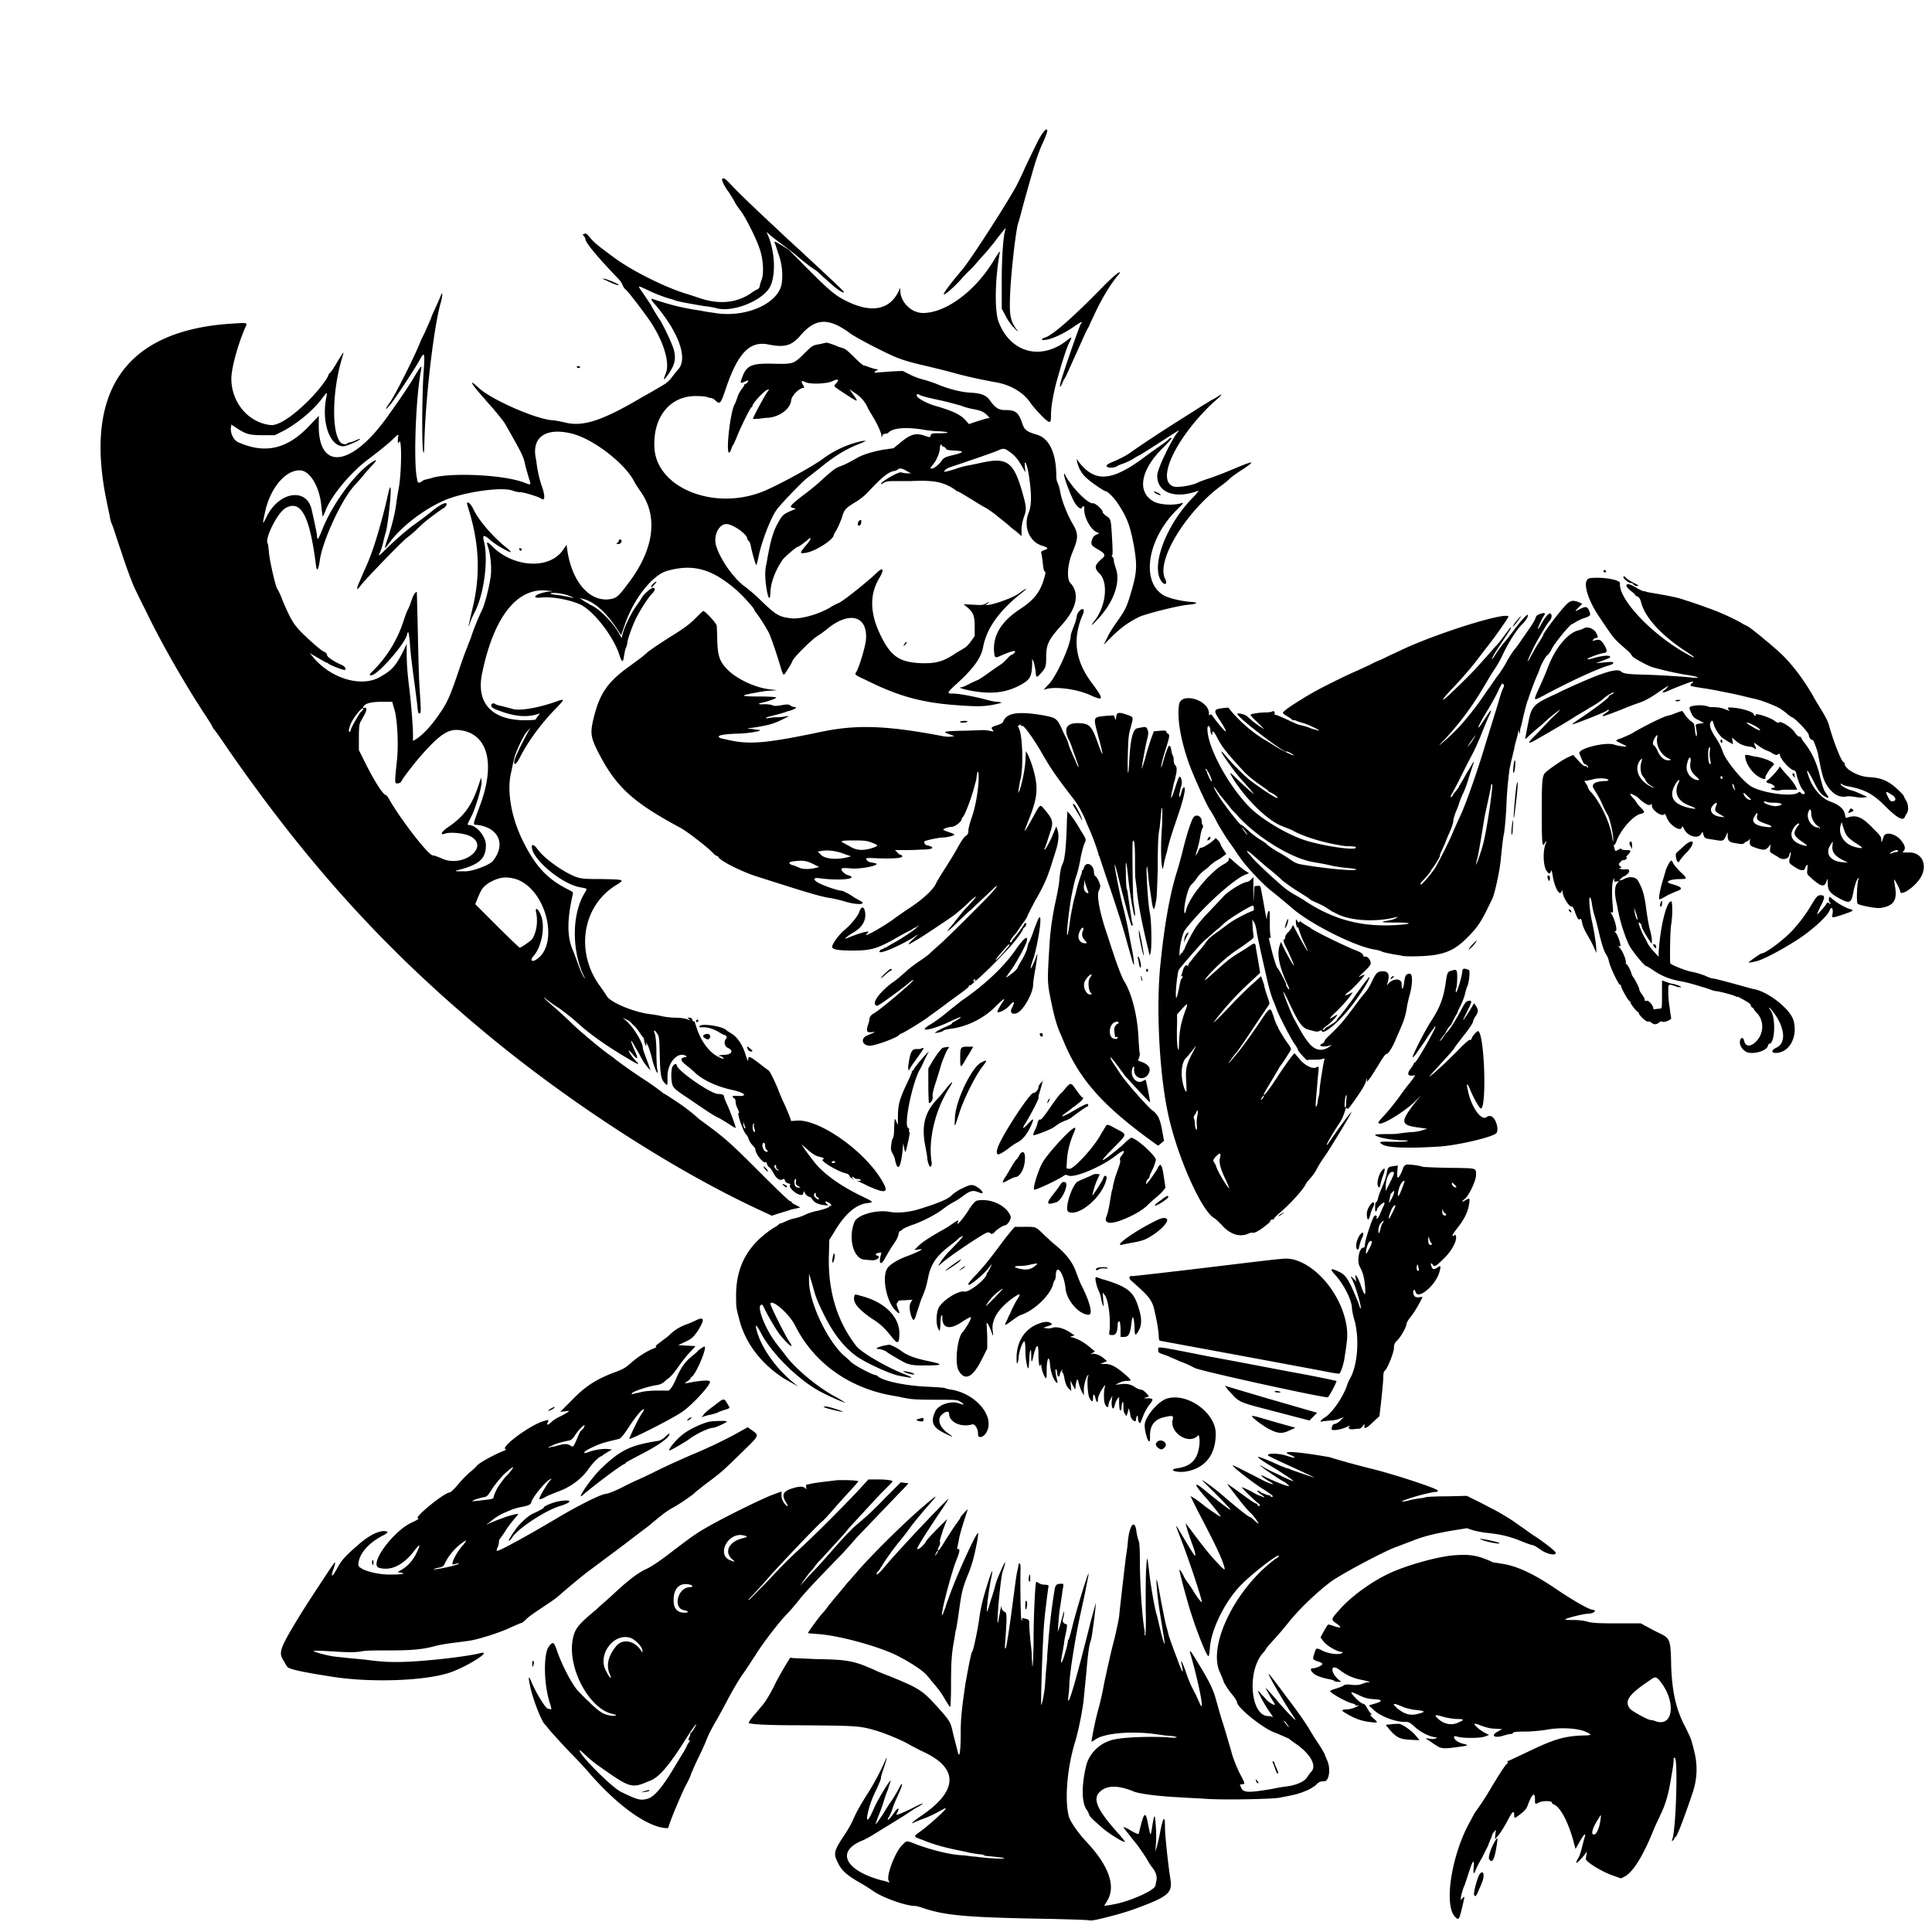 <svg xmlns="http://www.w3.org/2000/svg" viewBox="0 0 400 400"><path d="M214.6 29.8c-.8 1.6-1.7 3.5-2.1 4.3-.7 1.6-2 4.4-2.7 5.5-2.6 4.5-8.9 14.2-10.4 16-2 2.4-2.4 2.9-3.2 4-.5.6-.8 1.2-.8 1.3 0 .4 2.3-1.6 3.6-3.1.7-.8 1.5-1.6 1.7-1.8.2-.1 1.2-1.2 2.2-2.4 1.1-1.2 2-2.2 2-2.3.1-.1.8-.9 1.6-2 1.9-2.4 1.8-2.3 1.6-1.6-.4 1.4-.7 5.5-.7 10.7v5.5l.8 1.5c.4.8 1.2 2 1.8 2.5.5.6.8.8.7.6-1.5-1.9-1.7-3.1-1.6-6.6.1-4.6 1.2-14.2 1.7-15.7.1-.3.4-1.3.6-2.1.4-1.5.9-3.4 2.6-9.3.5-1.7 1.3-4 1.9-5.2 1-2.3 1.1-2.8.7-2.8-.4.2-1.2 1.3-2 3m-65.1 7.3c-.1.2.4 1.4 1.4 2.7.3.5.9 1.4 1.2 2 .3.6.9 1.4 1.2 1.8.8.9 3.2 5.6 3.9 7.7.8 2.1 1 5.2.5 6.6-.2.5-.4 1.1-.4 1.4-.1.3-.3.6-.5.6-.2.1-.8.4-1.3.8-3.1 2.1-6.8 2.4-11 .9-.3-.1-1.5-.5-2.8-.9-4.4-1.4-11.4-4.9-15-7.7-.7-.5-1.6-1.2-2-1.5-1.1-.8-2-1.6-2.7-2.5-.5-.6-.7-.7-1-.6-.4.1-.4.2-.1.5.2.2.3.5.3.6 0 .7 2.3 3.5 6.8 8.2.4.4.8 1 .9 1.3.1.3.4.8.7 1 .5.4 4 5 5 6.5 2.8 4.2 4.2 8.7 3.2 10.9-.6 1.5-.4 1.5.7-.1 1.2-1.8 1.5-3 1-4.9-.3-1.2-2.5-5.8-3.1-6.5-.2-.3-1.5-2.4-1.5-2.5 0-.1-1.1-1.7-1.9-2.9-1.1-1.5-1.1-1.5 1.6-.2 1.3.6 2.9 1.2 3.6 1.4.7.2 1.4.4 1.6.5.4.2 3.7.8 6.2 1.2 1 .1 2 .3 2.3.4 3.1.9 8.8-1.2 10.8-3.9 1.5-2 1.5-7 .1-10.7l-.5-1.2 1 .9c.6.5 1.7 1.3 2.5 1.9.8.6 2 1.5 2.7 2.1.7.6 1.8 1.5 2.6 2.1s1.5 1 1.7 1.2c.1.1.7.6 1.3 1.2.6.5 1.3 1.2 1.6 1.4.3.3.8.7 1.2 1 .6.5 1.6 1 1.4.6-.1-.2-1.9-1.9-6.3-6-1.2-1.1-2.9-2.7-3.9-3.6-1-.9-3-2.8-4.4-4.1-3.1-2.9-6.6-6.2-8.5-8.2-1.5-1.6-1.8-1.8-2.1-1.4m10.9 13.2c.1.2.4 1.1.7 2.1.7 1.8 1 3.9.8 5.8-.2 4.4-7.2 7.7-13.9 6.6-.7-.1-2.1-.3-3-.5-3.5-.5-5.9-1.1-9.3-2.2-1.1-.4-1.1-.3-.2.8 5 5.8 7 11.3 4.9 13.6-.3.3-.9 1.1-1.3 1.6-.4.6-1.1 1.2-1.6 1.5-.5.3-2.5 1.5-4.5 2.6-8.1 4.8-12.2 6.2-15.9 5.3-.9-.2-2.2-.5-2.9-.5-3.7-.4-12.5-4.3-15.1-6.7-1.9-1.8-1.8-1.2.2 1.1.6.7 1.8 2.1 2.8 3.2.9 1.1 2.1 2.5 2.5 3.2 3.3 5.8 3.8 6.7 4.1 8.3.2.9.6 2.2.8 2.9.5 1.5.5 1.5-1 .9-4.2-1.6-14.9-2.1-18.9-1-.6.2-1.2.3-1.5.4-.2 0-.6.2-.8.4-.7.4-.8.4-1-.8-.7-3.6-.2-16.4.8-21.9.3-1.6.2-1.5-1.2.8-1.1 1.9-3.2 5-5.5 8.2-7.6 10.8-14.6 11.6-14.4 1.8v-1.7l-2.1 2.2c-4.5 4.7-9 5.7-14.5 3.3-1-.4-1.7-1.8-1.6-3l.1-.7.9.6c2.1 1.4 2.8 1.6 5.6 1.6h2.5l1.8-.9c2.8-1.5 6-4.1 7.9-6.6 1.2-1.6 1.2-1.6.9 0-.9 5 .8 9.8 3.6 9.8.6 0 3.6-1.3 3.4-1.5-.1-.1-.4.1-.9.3-.4.2-1 .4-1.2.4-.2 0-.4.1-.5.2-.2.3-1 .2-1.4-.2-1.9-2.1-1.7-10.8.3-17.4.5-1.7.5-1.6-.9.6-.6 1.1-1.3 2.1-1.5 2.3-.2.2-.4.4-.4.5 0 .5-1.7 2.8-3.6 4.8-3.5 3.6-6.7 5.8-8.4 5.6-4.6-.5-8.1-4.7-8.1-9.6 0-2.2 1.4-7.2 2.8-10.4.6-1.3.7-1.2-2.7-1-22 1.4-30.7 13.9-25.9 36.9.2 1 .5 2.3.6 2.9.1.6.3 1.4.5 1.8.2.4 1 3 2 5.9 1 3.1 2.1 6 2.6 7.1.5 1.1 1.7 3.5 2.6 5.3 2.8 5.8 7.2 13.6 11.6 20.4 1 1.5 1.9 2.9 2 3.2.1.3.3.5.4.6s1.4 1.9 2.8 4c16.1 23.2 31.7 40.6 51.8 57.5 17.4 14.7 39.6 29.2 57.8 37.7l3 1.4 1.2-.4c.7-.2 2-.6 2.9-.9l1.8-.4-.9-.5c-.5-.2-.9-.5-.9-.6s-.1-.2-.3-.2c-.2 0-3-2.7-6.2-5.9-6.4-6.4-7.2-7.1-12.1-10.7-.3-.2-.8-.6-1-.8-1.8-1.6-3.7-2.9-5.1-3.8-.9-.6-1.7-1.1-1.8-1.1-.2-.2-2.3-1.8-4.2-3-2.6-1.7-4.9-3.4-5.7-4-.3-.3-.9-.7-1.3-1-1.5-1-6.3-5-8.1-6.8-1-1-2.3-2.1-2.8-2.6-1.1-.9-3.2-2.8-2.5-2.4a22.54 22.54 0 0 0 2.9 2.1c.7.5 2.7 2 4 3.2 2.3 2.1 5.8 4.6 9.7 6.9 2.8 1.7 3.3 1.9 2.2.8-.8-.8-1.6-2.1-1.4-2.1.1 0 .5.4.9.9 1 1.2 1.1.8.2-1.1-1-2.4-.8-2.4.4-.2.5.8.9 1.6 1 1.8.1.2.3.5.5.9.2.3.6.8.9 1.2l.6.6-.5-1.4c-.9-2.4-1.1-2.9-1.1-3.2 0-1.2-2-4.4-3.5-5.7l-.7-.6.8.4c.5.2.9.5 1 .7l.6.6c.3.2.8.9 1.2 1.5.4.6.8 1.1.8 1 0-.1.1-.1 0 .1 0 .1.1.6.2 1 .2.6.3.7.3.3v-.5l.3.6c.2.3.6 1.6.9 2.8.5 2.1 1.4 3.9 1.1 2.3-.1-.3-.2-2-.2-3.8s-.2-3.4-.3-3.6c-.4-.8-.1-1 .4-.2.5.7.5.9.6 4.7.1 4.2.3 5 1.2 5.8.4.4.4.4.4-1.3-.1-3 2.1-5.5 3.8-4.5.3.2.2.2-.3.3-.9.2-.8.7.2 1.5.5.4 1.4 1.1 2 1.7 1.6 1.5 4.5 2.9 7.9 3.6 2.5.6 3.1 1.3.9 1.2-1.1-.1-1.3.1-.7.5.2.1.3.4.3.7 0 .2.1.9.4 1.4.3.6.4 1 .3.9-.6-.3.9 4 1.5 4.5.1.1.4.5.5.9.1.4.5 1 .8 1.3.3.3.6.7.6.9 0 .9 1.7 3 2.1 2.6.1-.1.2.1.3.4.1.3.3.6.5.7.2.1.5.6.8 1.1.6 1.2 1.4 1.7 1.9 1.4.3-.2.4-.2.5.2.1.3.3.5.7.6.4.1.5.2.4.3-.5.5 1.3 2.1 2.3 2.1.2 0 .4-.1.4-.3 0-.2.1-.3.2-.4.1-.1.2-.1.1 0-.2.2.6 1.1 1 1.1.1 0 .4.2.5.4.5.8 1.2 1.1 2.4 1.3 1.1.1 1.1.1.7-.2-.2-.2-.4-.4-.3-.5.1-.2 1.2.4 1.2.7 0 .1-.1.2-.2.2-.1-.1-.2 0-.2.1 0 .2-1.2.6-2.5.9-.6.1-1.7.4-2.5.8s-1.9.7-2.4.8c-.5.1-1.3.4-1.7.6s-.9.4-1 .4c-.1 0-.2.1-.3.1 0 .1-.5.5-1.1.8-5.4 3.5-7.8 8-7.8 14 0 2.6 0 2.5.8 5.5 1.3 4.5 4.3 8.5 8.8 11.5 1.1.7 3.9 2.2 3.1 1.7-3.8-2.8-7.2-7.3-8.3-11-.6-1.9-.3-1.9.7 0 2.2 4.3 8 10 12.5 12.3 1.9 1 4.9 2.3 5 2.2 0 0-.9-.6-2-1.2-3.6-1.9-8.2-5.7-10.3-8.5-.5-.7-1.5-1.9-2-2.6-2.1-2.7-4-7.3-3.2-7.9.3-.2.4-.1.8.8.7 1.4 2.3 4.2 3 5.1 1.5 2 3.4 3.6 2.2 1.8-.9-1.3-4.1-7.7-4-8 .3-1 3.9 2.1 5.1 4.5 4 8 11.6 13.3 21.1 14.7.5.1 1.4.3 2 .4.9.2 2.3.3 5.8.3 4.3 0 4.7 0 5.3.4.9.5.9.8-.1.4-1.7-.7-4.5.2-5.1 1.7-1 2.2-.5 3.3 2.3 4.6 1.4.7 1.6.7.6 0-1.8-1.2-2.5-2.8-1.7-3.8.8-.9 1.7-1.1 1.7-.4 0 1.7 2.4 2.9 4.8 2.2.6-.1 1.2.9 1.2 2.1 0 1 1.4.5 1.9-.8 1.4-3.2-2.5-7.7-7.5-8.5-.6-.1-1.1-.2-1.2-.3-.1-.1-1.8-.2-3.8-.3-4.5-.2-9.2-1.2-10.2-2.2-.1-.1-.3-.2-.4-.2-.6 0-4.6-2.1-5.2-2.8-.1-.1-.6-.6-1.1-1-3.6-3-7.6-11.4-7.5-15.9v-1.3l.7 2.3c.7 2.6.9 3.1 2.2 5.8 2 4.1 4.1 6.9 6.8 8.9 1.7 1.3 6.9 3.7 8.8 4.1 3 .6 3.5.6 1.5-.2-3.5-1.3-9.1-4.5-10.2-5.9-3.9-5-5.8-11.1-5.7-18.2l.1-3.8 1-1.6c2.1-3.6 4.4-5.7 6.8-6 1.5-.2 1.5-.2-1.4-1.6-4.3-2.1-7.7-4.6-9.5-6.9a52.8 52.8 0 0 1-2.7-3.7l1.3 1.1c.7.7 1.7 1.3 2.1 1.4 1.5.4 1.4.4 1 .7-.4.3 3.1 2.4 4.7 2.8.5.1.8.3.9.6.1.2.4.5.9.7.4.2 1.7.7 2.8 1.3 4 1.8 4.6 1.5 2.8-1.4-3.7-6-12.7-12.3-17.3-12.1l-1.3.1-.3-.9c-.2-.5-.6-1.5-1-2.4-.4-.8-1.1-2.4-1.5-3.5-.9-2.1-1.6-3.5-1.9-3.7-.1-.1-.6-.4-1.1-.8-2.9-2.3-3.1-2.3-3.1-1.3 0 .4-.1.1-.4-.7-.7-2.5-1.9-4.2-3.2-4.9-.3-.2-.7-.4-.9-.6-.9-.9-5.4-1.5-5.6-.8-.1.2.1.2.5.2 1.1-.1 2.3.3 3.4.9.6.4 1.2.7 1.3.7.4 0 .6.5.3.8-.5.6-.3 1.6.5 1.9 1.2.6.6 1.4-1 1.4-.5 0-.9.1-.9.2s.1.2.2.1.3 0 .5.2c.6.4 0 .4-.9-.1-1.8-.9-3.5-3.1-4.4-5.8l-.5-1.5-1.3-.4c-.8-.3-1.8-.4-2.8-.4-.9 0-2.1-.2-2.7-.3-.6-.2-1.6-.3-2.1-.4-3.3-.3-8.5-2.4-9.3-3.8-.2-.4-.8-1.2-1.2-1.8-5.4-7.1-3.9-16.8 3.1-21.1 1.9-1.2 1.9-1.2-2.9-1.3-4 0-4.3-.1-5.5-.5-2.7-1.1-6.5-3.8-7.9-5.8-.6-.8-1.1-1-1.1-.4 0 2.5 6.1 7.7 10 8.4 1.6.3 1.5.2 1 1.1-2.7 4.3-2.8 11.9-.2 17.3.3.5.2.6 0 .2-.2-.2-.7-1.3-1.1-2.4-.4-1.1-1-2.7-1.3-3.4-1.1-2.8-1.1-6.1.1-11.4.1-.4-.1-.5-.9-.9-4.4-2.2-6.8-4.8-9.4-10-2.4-4.8-3.4-10.3-2.5-14.2.2-.8.4-2 .6-2.7.2-1.3 1.9-4.9 2.6-5.7.2-.2.8-.9 1.3-1.5l.9-1.1-1.6.1c-7.5.3-11.1-3.3-9.8-9.6 2.4-11.8 7.3-18 13.6-17.2l1.1.1-1 .1c-2.7.4-3.8 1.5-1.3 1.2 2.5-.2 6.4.6 8.4 1.7 2.8 1.7 6.6 6.7 7.7 10.4.5 1.4.7 1.4.9 0 .1-.5.2-1.3.4-1.7.2-.4.3-1 .3-1.1 0-.4.7-2.6 1.6-4.6.7-1.5 2.5-4.5 3.6-5.6.6-.6.6-1.1.1-1.1-.4 0-1.9 1.3-2.3 2-.1.2-.6 1-1.2 1.8-1 1.4-2.4 4.2-2.8 5.8l-.2.8-.4-.7c-1.2-2.3-4-5.2-5.9-6.1-.4-.2-1-.6-1.4-.8-.3-.2-.7-.5-.9-.6-.2-.1-.1-.1.2 0 2.7.5 5.3 2.9 7.9 7l.4.6.7-2c1.8-5.4 5.7-10.4 8.8-11.3 5.3-1.5 9.2-.5 14.3 3.9 1.4 1.2 3.8 3.9 3.8 4.2 0 .1.1.2.1.3.3.1 2.8 4 3.1 4.9.3.8.9 2.3 2.1 6.2.7 2.4.7 2.3 1.4 1.2.8-1.3.9-1.4 1.2-2.1.3-.8 4-4.4 5.1-5.1.5-.3 1.5-1 2.2-1.6 4.5-3.6 8.2-2.6 7.9 2.2-.1 1.5-1.4 5.8-2 6.8-.4.6-.4.6 2.2 1.8 6.4 3.2 11.4 4.6 18.6 5.1 4 .3 5.5.3 7.6-.1 1.9-.4 2.1-.5.7-.6-.5 0-1.7-.3-2.8-.6-2.4-.6-5.2-1.1-6.2-1.1-1.4 0-1.4-.1.3-1.7 3.7-3.3 5.3-5.5 5.8-7.7.7-4.1 3.4-7.8 8.1-11.5 1.5-1.2.9-1-.7.2-1.1.8-4.4 2-6 2.3l-.9.1.5-.4c.5-.4.4-.4-.3 0s-.9.4-2.7.3l-2-.1.6.5c1.4 1.1 1.7 1.9 1.7 4.1v2l-.8 1.1c-.4.6-1.1 1.3-1.4 1.4-.3.2-1 .6-1.5.9-2.8 1.9-4.3 2.3-7.5 2.2-4.2-.2-6-1.3-8-5.2-2.5-4.8-2.7-8.9-.5-12.5 1.1-1.9.7-2.3-.8-.8-1.8 1.7-7 5.9-7.8 6.1-.3.1-.8.4-1.2.6-2.2 1.5-6.5 2.8-8.6 2.5-2.4-.3-3-.6-6.4-3.9-1.1-1.1-2.5-2.2-3-2.6-2.2-1.5-5.1-5.5-6-8.4-.7-2.1.5-4.6 2.1-4.6 1.3 0 4.3 2.1 4.3 3 0 .1.1.3.3.5.2.1.4.7.5 1.3.3 1.5 1 3.8 1.1 3.7 0 0 .3-.9.5-2 .7-3.2 2.6-8.1 3.8-9.6.9-1.2 5.5-6 6.3-6.5.4-.3 1.4-1.1 2.3-1.8 3.3-2.7 5.3-3.9 7.9-5 2-.8 2.2-.9 1.2-.8-2.6.5-5.7 1.8-8.1 3.6-2.4 1.8-10.2 6-12.9 7-10.1 3.8-21.6-1-22.1-9.1-.4-6.4 3.2-10.9 8.7-10.8 1 0 2 .1 2.2.2.2.1.6.2.8.2.2 0 .6.2.9.5 1 .9 1.1.8 2.4-3.1 2.4-6.8 4.8-9.2 8.5-8.5 3.4.7 4.8.3 6.6-1.7 3.2-3.8 5.9-3.9 10.4-.6 1.2.9 6.2 3.5 8.9 4.7 1.8.8 3.5 1.3 7 2.1 1.6.4 4.2 1 5.9 1.5 3 .8 5.4 1.3 8.1 1.8 3.3.5 6.1 2.2 7.5 4.4.5.7 2.1 2.5 3 3.3 1.1.9 1.2.8 1.2-1.1 0-1.6.6-4.8 1.3-7.2 1-3.6 1.9-6.4 2.4-7.4.7-1.4.7-1.5-.3-.7-5.5 4.4-11.9 2.6-14.3-3.9-.8-2.3-.7-8.8.3-14.2.1-.5-.2-.1-1.3 1.7-3.8 6.3-9.9 10.8-14.6 10.8-2.4 0-4.6-2.2-4.7-4.5v-.7l-.5 1c-1.9 3.6-5.6 4.2-10.5 1.8-2.9-1.4-3.9-2.4-12.1-10.7-2.9-1.8-3.1-1.9-2.9-1.4m70.7 6.5c-.4.3-1.4 1.2-2.4 2.2-6.8 7-10.9 10.5-12.4 10.9-.6.2-.8.5-.3.5 1.4 0 3.9-1.1 6.4-2.8 1.2-.9 2-1.2 1.4-.6-.2.2-2.9 7.9-3.9 11.1-.6 1.9-.6 2.6 0 1.3.2-.5.4-.9.5-1 .1-.1.3-.5 2-4.3.6-1.3 1.4-3.1 1.8-4 .4-.9.9-2 1.2-2.4.2-.5.7-1.6 1.1-2.4 1.4-3.1 3.3-6.3 4.8-8.1.4-.4.6-.8.6-.8-.1-.1-.5.1-.8.4M125.4 58c1.4.7 2.7 1.2 2.7 1 0-.2-2.4-1.2-3-1.3-.5 0-.4 0 .3.3m-34.1 3.1c-.1.3-.5 1.2-.9 2.1-.4.9-1 2.1-1.2 2.8l-1.1 2.5c-.3.7-.8 1.6-1 2.1-1.2 3.1-5.3 11.2-6.3 12.6-1.1 1.5-1.2 2-.1.7 1.1-1.3 5.2-7.6 6.1-9.2 1.1-2.1 1.2-1.8.9 2.4-.3 4.1-.4 14.8-.1 16.3.2.8.2.4.3-2.9.3-9.1 2-23.4 3.4-28 .3-1.1.4-2.4 0-1.4m79.5 9.9c-.1 0-.7.2-1.4.3-1.1.2-1.3.3-2.9 1.9-2.2 2.2-2.3 2.2-6.6 2.1-4.4-.1-5.4.4-6.3 3-.4 1-.3 1.1.4.8.9-.4 1.1-.4.8 0-.1.2-.4.4-.5.4s-.2.1-.2.1c.1.1-.2.5-.5.9s-.8 1.2-.9 1.7c-.2.5-.4 1.2-.6 1.5-.9 1.5-1.9 10.3-1.1 10 .1 0 .3-.4.4-.7.1-.4.3-.8.4-.9.1-.1.4-.8.7-1.5.5-1.4 2.8-6.2 3.1-6.3.1 0 .2-.2.2-.3 0-.5 2.5-3.2 3.1-3.3.4-.1.4-.1 0 .4-.7 1-3 5.3-3 5.6 0 .1.5 0 1.2 0 .7-.1 1.5-.2 1.9-.2 2.4-.2 4.6-1.8 4.8-3.6.1-1 1.7-2.6 2.6-2.6.2 0 .1-.2-.2-.7-.4-.7-.3-.9.5-.5 1 .5 4.4.4 5.7-.2 1.2-.6 1.5-.3.5.7-.3.4-.3.4 2 1.9 2.9 1.9 3 1.9 1.6 0l-.6-.9 1 .7c1.3.8 2.2 1.9 2.7 3 .2.5.8 1.4 1.2 2.1.9 1.5 1.7 3.3 1.7 3.8v.4l.2-.4c.1-.3.3-.4.6-.4.2 0 .6-.1.7-.3 1-.9 3.5-1.1 6.8-.6 1.1.2 2.8.4 3.9.4 2.2.2 1.9.4-.5.4-1.3 0-1.4.1-1.5.4-.1.5-.1.5-1.3.1-1.8-.6-2.8-.3-4.7 1.2l-1.7 1.4-2.1.3c-2.2.4-4.3 1-5.6 1.8-1.6.9-2.6 1.4-3.5 1.7-.8.3-1.5.8-3.8 2.9-.6.6-2.3 2-3.8 3.1-2.7 2.1-2.9 2.4-1.9 2.6.6.1.6.1-.4.5-1.8.8-1.9.9-2.9 2.7-.9 1.6-1.5 3.7-2 6.6-.1.3-.2 1.3-.4 2.1-.2 1.1-.2 1.9-.1 3.2.3 3 .9 4.7 1 2.5 0-2.1 1.1-4.9 2.6-7 .6-.7 2.8-2.6 3.1-2.6.2 0 1.4-.9 2.1-1.5.9-.8.6.1-.6 1.4-1.2 1.5-1.2 1.6.4 1.3 1.9-.4 5.5-2.7 5.5-3.6 0-.1.3-.6.6-1.1.3-.5.8-1.7 1.1-2.5.5-1.8.8-2 2.9-3.3.7-.4 1.7-1.2 2.2-1.7 3.3-3.5 4.5-4.5 5.8-4.7.2 0 .5-.2.7-.3.3-.3.8-.3 1.8.3l.9.5h-.6c-.5 0-1.1-.1-1.4-.2-.5-.2-4.2 1.9-4.2 2.4 0 .1.2 0 .5-.2.5-.3.8-.4 2.5-.4h3.2c4.5-.2 6.4.1 8.7 1.5.3.2.6.4.7.5 0 .1.1.1.2.1s1.2.6 2.3 1.3c1.2.7 2.7 1.7 3.5 2.1.7.4 2 1.3 2.9 2.1.9.7 1.9 1.5 2.2 1.8.3.3 1 .8 1.5 1.2l.9.8v-1.3c0-.9.2-1.8.5-2.7.6-1.6.5-2.1-.4-5.3-1.7-5.9-3.1-7-7.9-6-1 .2-2.3.5-2.9.6-.6.1-2 .4-3 .8-2.3.7-2.5.7-2.2.3.1-.2.5-.4.9-.6 2.7-.9 8.6-2.9 9.8-3.4 1.6-.7 1.6-.7 3.2.5.9.7 1.5 1.6 2.3 3l.5.9-.1-1.1c-.2-1.9.4-.8.8 1.6.6 4 .6 6.2 0 7.8-1.2 2.9.1 6.1 2.8 6.9 1.3.4 1.3.6.4.9-.6.2-.7.3-.6.7.1.3.2 1.2.3 2 .1 1 .2 1.6.4 1.7.2.1.2.4-.2 1.7-.8 2.6-2 4.2-4.9 6.1-3.8 2.5-5.6 5.3-5.4 8.7.1 1.4.2 1.5 1.3 1 2.5-1.1 3.5-1.3 2.9-.6-.2.2-.5.4-.6.4-.1 0-.5.3-.9.8-.4.4-.9.9-1.2 1.1-.3.2-1.5 1-2.6 1.8s-2.2 1.5-2.3 1.5c-.2.1-1 .4-1.7.8-.8.4-1.5.7-1.7.7-.8 0 .4.4 2 .7 4.3.8 7.4.4 10.3-1.2 2-1.1 2.3-1.7 2.4-4.3v-1.1l.3.6c.1.3.3 1.2.4 1.9.1 1.5.2 1.5 1.1.5 1-1.1 1.1-1.5 1.1-3.4 0-2.6.5-3.6 3.3-6.7 3-3.3 3.7-6.5 1.7-8.6-.8-.9-.6-3.9.5-6.5 1.2-2.9 1.2-3.7-.1-5.9-1-1.7-2.2-4.7-2.5-6.5-.1-.7-.4-1.5-.5-1.8-.2-.3-.3-.9-.3-1.3 0-4.8-1.4-7.9-4-8.7-2.1-.6-2.6-1-3-2.2-.8-2.4-1.4-2.9-3.5-2.9-1.5 0-2.1-.4-3.4-2.2-.7-.9-1.8-1.3-3.8-1.4-2-.1-4.3-.7-6.6-1.6-.9-.4-2.4-.9-3.2-1.1-.8-.2-2.2-.7-2.9-1.1l-1.4-.7-2.3.1c-1.3.1-2.6.2-2.9.2-.7.2-.9-.1-.2-.4.4-.2.4-.2-.3-.3-.4-.1-1-.3-1.3-.4s-.7-.3-.9-.3c-.3 0-1-.6-2.1-1.7s-1.9-1.8-2.3-1.9l-1-.3c-.6-.3-2.1-.8-2.2-.8-.3-.1-.5 0-.6 0m-51.4 5c.1.1.2.2.4.2s.3-.1.3-.2-.2-.2-.4-.2-.3.1-.3.2m74.9 6.8c1.9.4 4 1 4.7 1.2.7.3 1.9.6 2.5.7 1.6.3 2.2.6 2.8 1.2.7.7.7.7.2.7-.2 0-1.1.3-2.1.6l-1.8.6-.6-.7c-1-1.2-2.7-2-6.1-3-1.9-.5-4.1-1.7-4.1-2.2 0-.3.1-.4.5-.2.4.3 2.1.7 4 1.1m57.8-.7c-.4.3-1 .6-1.2.7s-1.1.7-2 1.2c-.9.6-3 1.9-4.7 3-3.7 2.3-8.5 5.5-10.3 6.8-.7.5-2.1 1.2-3 1.6-1 .4-1.8.8-1.8 1-.1.5 1.5.6 2.2.1.1-.1.6-.3 1.2-.5.5-.2 1.5-.6 2.1-1s1.2-.7 1.2-.7c.1 0 .9-.5 4.8-3 3.7-2.4 3.7-2.4 3.3-1.9-1.3 1.5-4.3 7.7-4.3 9-.1 3.6 3.7 5 8.5 3.2.2-.1-.4.7-1.4 1.7-5.1 5.3-8.2 13.3-6.5 16.6.7 1.4 1.7 1.3 1-.1-1.8-3.7 4.1-13.5 11.3-19 .7-.5 1.6-1.2 2-1.6.4-.4 1.5-1.2 2.6-1.9 3-2 2.6-2-1.5-.3-1.6.7-3.7 1.5-4.8 1.9-1 .3-2.4.8-3 1.1-1.3.6-4.2 1-4.9.7-3.5-1.3.4-9.8 8-17.1 2.3-2 2.5-2.3 1.2-1.5m-133.6 7.7c4.3 1.1 10.7 6 12.7 9.7.3.6.9 1.5 1.3 2.1 3.8 5.1 3 12-2.3 19-2.3 3.1-2.6 3.3-4.3 3.5-4 .3-7.4-3.7-8.4-9.9l-.2-1.4-.7 1c-2.7 4.1-10.1 3.8-14.6-.6-1.2-1.2-1.4-1.2-.9.2.5 1.7.7 4.3.5 5.9-.3 2.2-1.3 6.2-1.9 7.2-.5 1-1.7 3.9-2.1 5.2-.1.4-.6 1.5-.9 2.4-.4.9-1.1 2.9-1.6 4.4-2.2 6.5-2.6 7.2-4.9 10.4-1.4 1.9-2.8 3.3-4 4.1l-.7.4V152c0-1.7-.4-6.7-.8-9.8-.3-2.5-.5-4.5-.5-7.1v-1.8l-.6 1.3c-1.7 3.4-2.5 4.2-5 5.6-3.9 2.2-10.3.2-13.9-4.3l-.6-.7 1.7 1c.9.5 1.7 1 1.8 1s.3.1.4.2c.3.3 2.9 1.3 3.3 1.3.5 0 .2-.7-.5-1-1.8-.8-3.1-1.7-3.1-2.1 0-.2-.3-.6-.7-.7-.7-.4-2.6-2-4.6-4-1.6-1.6-2.3-2.8-3.9-6.6-.4-1.1-.9-2.1-1.1-2.4-.4-.7-1.4-5-1.7-7.3-.1-1.1-.2-2.1-.3-2.1-.6-1 2-6.3 3.7-7.3 3.2-1.8 5 1.5 6.3 11.7.2 1.6.5 1.2.8-.8.5-4 4.6-12.9 7.3-15.7.5-.6 1.4-1.5 1.9-2.2.5-.6 1.3-1.5 1.7-1.9.9-.9 1-1.3.2-.8-3.4 2-8.4 8.6-10.6 14.2-.9 2.2-1 2.3-1.1 1-.1-.9-.7-3.5-1.1-5.3-1.1-4.5-6.8-3.6-9.3 1.6-.9 1.8-.9 1.7-.3-1.1 1.1-5 4.4-8.8 7.4-8.5 1.9.2 3.8 3.3 4.2 7.1.1 1.2.3 2.3.3 2.4 0 .2.3-.4.6-1.2 1.1-2.9 5-7.7 8.7-10.5 3.3-2.5 4.8-3.8 5.6-4.6.6-.6.8-.7.8-.4-.1.2-.1.5-.1.6-.1.5 0 1.2.2.8.6-1.6.6 6.2-.1 9.8-.3 1.5-.5 3.2-.6 3.8-.2 1.3-.9 4.2-1.7 6.5-.7 2.1-.7 2.2.4.7 2.3-3.2 7-6.9 11.4-8.8 3.9-1.7 11.9-2.9 14.2-2 .5.2 1.1.3 1.5.3.7 0 3.7.9 4.3 1.3.8.6.9-.3.3-2.2-.7-2-1-3.4-1.3-5.8-1.1-4.7 2-6.8 7.5-5.4M241.9 91c-.2.2-.8.7-1.4 1.1-.6.4-2 1.4-3.1 2.2-7.1 5.4-10.6 5.7-14 1.4l-.5-.7.1.6c.3 1.3 1 2.6 2 3.4.8.8 3.6 2.7 3.9 2.7.4 0 1.8 1.4 2.5 2.5 2 3 2.6 4.7 3.4 9 .7 4.3.6 5.5-1 10.7-.7 2.1-.9 2.5-2.8 5.2-.5.7-1.3 1.9-1.7 2.8l-.8 1.6 1.9-1.9c1.8-1.7 3.1-2.7 5.5-3.9 1.3-.6 8.3-2.4 10.2-2.5 2-.2 2.1-.5.2-.6-2-.2-4-.7-5.1-1.2-5.1-2.6-3.8-11.7 2.5-17.9 1.4-1.4 1.5-1.5.8-1.3-1.7.5-4.5.3-5.7-.4-3.5-2-2.6-6.6 2-11.1 1.1-1.1 1.9-2 1.8-2-.3-.1-.5.1-.7.3m-46.6 1.5c.1-.1.3.1.5.3.2.4.5.4 2 .5 2 .1 1.8.4-.8 1-1.2.3-1.6.5-1.9.9-.6.9-1.7 1.8-2.1 1.8-.5 0-.5 0 .3-1 .6-.7 1.3-2.4 1.3-3.2 0-.6.2-1 .4-.6.1.2.2.3.3.3m25 5.7c-.1.3.9 3.2 1.8 5.1.6 1.4 1.7 2.4 1.9 1.8.2-.4.5-.4.5.1-.2 1.6 1.2 4.4 2.6 5l.5.2-.6.3c-.5.2-.7.5-.9 1-.3 1.1-.2 1.2 1.3 2.1 1.4.8 1.6 1.2.7 1.9-1.5 1.3-1.6 1.9-.5 3 1.9 1.8 1.4 6.7-.9 9.7-1 1.3-.8 1.3.3.1 3.5-3.6 5.1-7.9 4-10.9-.2-.6-.4-1.3-.4-1.6 0-.2-.1-.6-.3-.7-.1-.2-.2-.3-.1-.3.2 0 .2-.8 0-4.2-.2-3.2-.2-3.4-1.2-4-.4-.3-.7-.6-.7-.8 0-.5-1.6-1.9-2-1.8-.9.2-4.1-2.9-5.7-5.7-.2-.5-.2-.5-.3-.3m-139.7 3.1c-.1.2-.3 1.3-.6 2.5-1.1 4.7-2.6 9.7-3.7 12.3-.1.3-.6 1.4-1 2.3s-.8 1.9-.9 2.1c-.7 1.6-.6 1.9.3.7.7-1 8.5-9.1 9.6-9.9.4-.3 1.4-1.1 2.1-1.8.7-.7 1.6-1.5 2-1.8 1.8-1.4 3.5-2.6 3.6-2.6.1 0 .2-.2.4-.5.4-.9-1.1-.3-2.8 1.1-1.6 1.3-3.1 2.4-4.1 3.1-1.1.8-3.8 3.1-5.7 5-1.4 1.4-1.6 1.5-1.1.5.2-.4.5-1.4.7-2.3.2-.9.5-1.9.6-2.3.6-3.1 1.3-10.6.6-8.4m158.3.5c0 .2 1.1.8 1.4.7.1 0-.2-.3-.6-.5-.5-.2-.8-.3-.8-.2m-142.2 2.5c0 .1.2.7.4 1.4 2.2 7.2 2.4 13.7.6 20.8-.4 1.7-.7 3.1-.7 3.2 0 0 .1-.1.2-.4.1-.5.6-1.6 1.3-3 1.8-3.9 2.6-10.5 1.7-14.2-.4-1.4 0-1.5 1.4-.2 1.2 1 4 2.6 4.2 2.4 0 0-.3-.4-.8-.8-2.7-2.1-5.7-5.5-6.9-7.9-.6-1.3-1.4-2-1.4-1.3m81.1 3.6c-.1.1-.2.4-.2.6 0 .6.7.3.7-.3.1-.6-.1-.7-.5-.3m-49.7 4.1c0 .2-.2.3-.3.4-.3.1-.3.1 0 .2.4.2.9-.2.9-.6 0-.1-.1-.3-.3-.3s-.3.1-.3.3m-20.6 1.7c.1.4.5.4.5.1 0-.2-.1-.3-.3-.3-.2 0-.3.1-.2.2m224.5 4.5c0 .2.1.3.3.3.2 0 .3-.1.2-.2 0-.3-.5-.4-.5-.1m4.1 1.3c0 .3 1.1 1.2 1.5 1.2.3 0 .5.1.6.3.1.2.4.3.7.3.6 0 .5 0-.6-.6-.6-.3-1.4-.8-1.6-1-.3-.4-.6-.5-.6-.2m-6.9.2c-1.7.2-.8 4.1 2.1 8.3 3.1 4.6 2.6 4 6 7 .2.2.5.6.6.8.2.4 3 1.9 4.1 2.3 2.4.7 5.2 1.3 7 1.6 2.3.3 3.5.8 1.5.6-1.9-.2-6.2-.5-9.4-.6-4.1-.1-5-.2-5.5-.7-.9-.7-4 .3-10.6 3.3-.4.2-1.6.7-2.5 1.2-5.1 2.3-5.4 2.6-6.1 6.2-.3 1.4-.5 2.7-.6 3-.1.4 0 .4.9-.5.6-.5 1.2-1.1 1.5-1.3.2-.2 1-.8 1.6-1.4 1.3-1.2 3.6-3 3.1-2.4l-.9.9c-.3.3-1 .9-1.5 1.5-.5.5-1.6 1.7-2.4 2.5-1.7 1.7-1.9 2-.9 1.6.6-.3 6.9-3.9 9-5.3.5-.3 1.9-1.1 3-1.8 1.1-.6 2.3-1.4 2.7-1.8.9-.8 2.2-1.5 2.2-1.3 0 .1-.2.3-.5.4-.3.1-.5.3-.5.4 0 .3-2.8 2.4-5.3 4.1-2.8 1.9-2.8 1.9-1.1 1.3 2.4-.9 5.7-2.2 6-2.5.1-.1.3-.2.4-.1s-.2.3-.6.6c-.8.5-.9.8-.3.6.7-.2 4.1-1.5 4.7-1.8.3-.1 1.3-.5 2.2-.8 1.2-.4 2.2-.9 3.7-1.9 2.8-1.9 2.8-1.9 2.4-1.4-.2.2-.4.5-.6.6-.7.5-.3.6.6.2 1.8-.8 5.2-2.1 5.3-2 .1.1-.1.3-.4.5l-.1.4.5.1c.2.1 1.6.3 2.9.5 1.3.2 3.7.7 5.2 1s3.4.8 4.3 1c1.5.3 3.4 1 5.3 1.9.4.2 1.1.7 1.6 1.1.4.4 1 .8 1.2.9.7.2 3.5 3.2 3.5 3.7s.5 1.1.8 1c.1-.1.9 1.9 1.1 2.9.8 4.3 1.1 5.3 1.8 6.4 1.1 1.8 2.5 2.7 4.1 2.4.4-.1 1.2 0 1.8.1s1.4.2 1.8.1l.7-.1-.6-.3c-.3-.1-.9-.4-1.4-.6-.4-.2-1-.4-1.4-.5-.8-.2-2-.9-2.1-1.2-.1-.2 0-.2.3 0 .2.2.8.3 1.2.4 3.3.6 5.1 1.5 7.5 3.9 2.6 2.6 3.9 3.4 4.3 2.4.1-.2.2-.5.4-.7.4-.7.3-2-.2-2.7-.2-.4-.4-.7-.4-.8 0-.3-2.1-2.3-3-2.8-1.3-.8-2.4-1.1-4.2-1.2-2.3-.1-5.1-1.7-5.1-2.8 0-.1-.1-.3-.2-.3-.4 0-2.1-4.2-3.1-7.9-.1-.4-.8-1.8-1.5-2.9-.7-1.2-1.5-2.4-1.6-2.7-2.4-4.2-5.1-7.6-7.8-9.9-.7-.6-1.6-1.4-2-1.7s-.9-.8-1.2-1c-.2-.2-.5-.4-.5-.4-.2-.2-1.9-1.5-2.1-1.6l-1-.5c-1.8-1.1-4.9-2.5-7.5-3.4-1.6-.6-3.7-1.3-4.7-1.6-1-.4-3-.8-4.7-1.1-1.6-.3-3.1-.5-3.2-.6-.2-.1-.4-.1-.5-.1-.2 0-1-.4-2.2-1.1-1.5-.8-1.9-.1-.5 1 .5.4.9.7.9.8 0 .1.2.3.5.4.4.2.6.5.8 1.3.8 3.1 4.3 6.9 9.6 10.3 1.6 1 1.8 1.4.4.6-7.5-4-14.8-11.6-14.4-15-.1-.7-3.7-1.3-6.2-1m-193.9 1.1c-.3.2-.5.6-.5.7 0 .2.3 0 .6-.4.7-.7.7-1-.1-.3m-49.4 2c-.2.2-.5.9-.7 1.5-.2.6-.5 1.4-.7 1.8-.2.3-.6 1.4-.9 2.3a25.7 25.7 0 0 1-5.8 9.9c-1.4 1.4-1.5 1.5-.9 1.5 1.3 0 7.4-7 7.4-8.6 0-.1.1-.2.2-.3.1-.1.3 1.2.4 2.8.1 1.6.5 4.7.8 6.9s.6 4.6.7 5.4c.1 1.6.3 2 .6 1.6.2-.2.1-1.4-.1-4.7-.2-2.5-.3-8.1-.4-12.4-.1-4.4-.2-8-.2-7.9 0-.1-.2 0-.4.2m30.7.2c.7.1 2.2.7 2.1.8 0 0-.5-.1-.9-.2s-1.5-.3-2.3-.4c-.8-.1-1.5-.2-1.5-.3-.2-.2 1.4-.2 2.6.1m208.1 1.8c-.9.6-5.2 6.2-5.2 6.7 0 .1-.4.7-.8 1.4-.5.7-1.2 2-1.6 2.7-1.3 2.4-1 1.4.5-1.7.6-1.2 2.7-4.8 3.1-5.2.5-.5.7-1.2.4-1.6-.3-.4-1.1.5-2 2.1-.3.6-.6 1-.7 1-.1-.1 1-2.4 1.3-2.8.4-.5 0-.6-.8-.3-.6.2-.9.4-1 .9-.1.3-.6 1.2-1.1 1.9s-1.2 1.8-1.6 2.3c-.4.6-1 1.5-1.5 2.1-.5.6-1.2 1.7-1.6 2.4-.4.8-1.3 2.3-2.1 3.3-.8 1.1-1.7 2.5-2.2 3.1-1.9 3-5.2 7.1-7.4 9.1-2.5 2.3-3.1 2.7-1.4 1a61.22 61.22 0 0 0 7.9-10.5c.6-1 1.6-2.7 2.3-3.8.7-1 1.5-2.4 1.8-3.1 1.3-2.8 3.1-5.6 4.2-6.6.7-.7 1.3-1.7 1.1-1.9-.2-.1-1.5 1.3-3.1 3.5-.7.9-1.4 1.8-1.5 1.9-.7.8-1.8 2.3-2.2 3-.3.5-.6.8-.6.8-.1-.1.5-1.2 1.5-2.7 2.4-3.6 2.6-3.9 2.4-3.9-.1 0-.6.7-1.2 1.5s-1.2 1.6-1.3 1.7c-.4.4-3.1 3.5-4.2 4.7-1.1 1.3-4.3 4.4-6.1 6.1-2.1 1.9-1.5.9 1.3-2 1.5-1.6 3.3-3.7 4-4.6s1.9-2.5 2.7-3.5c1.5-1.9 4.3-5.9 4.3-6.1 0-1.2-14.3 3.2-22 6.8-1 .5-2.4 1.1-3.2 1.5-.8.4-1.4.7-1.5.7 0 0-1 .4-2.1 1-1.1.5-2.6 1.2-3.3 1.5-1.4.6-6.9 3.3-8.4 4.2-3.3 1.9-6.2 3.8-6.2 4.2 0 .1.4.4.9.7.5.3 1 .6 1 .7.1.1.2.2.3.1.1 0 .4 0 .7.2.3.1.9.3 1.3.4 1 .3 3.2 1.3 3.2 1.5 0 .1-.2.1-.3 0-.2-.1-.5-.2-.6-.2-.2 0-.7-.2-1.2-.4s-1.3-.4-1.8-.5-1.7-.7-2.8-1.2c-1.1-.5-2-.9-2.2-.9-.2 0-.3-.1-.2-.3.1-.3-.2-.6-.5-.4-.1.1-.7.2-1.3.2-1.4 0-3.1.3-3.2.5 0 .1.6.8 1.4 1.5l1.4 1.4c-.2 0-1.9-1.2-2.5-1.7-.3-.3-.8-.7-1-.9-.6-.5-2.3-.8-2-.4.7 1.2 10.2 8.4 10.2 7.7 0-.1.4.1.8.3.4.2.7.5.7.5-.1.1-2.7-1.1-4.2-2.1-.8-.5-1.6-1-1.8-1.1-2.5-1.5-4.7-3.4-6.6-5.5l-1-1.2-1 .1c-2 .2-2.1.5-.9 2.3 1.1 1.6 1.6 2.7 1.3 2.5-.3-.1-1.9-2.1-2.6-3.1-.3-.4-.4-.5-.6-.3-.2.2-.2.1-.2-.3 0-2.8-5.8-4.5-6.2-1.8-.4 2.9.3 7.1 2 12 1 2.8 3.8 9 4.5 9.9.2.3.8 1.3 1.3 2.3.5 1 1.4 2.4 1.9 3.2.5.8 1.5 2.1 2 2.9 1.5 2.2 1.6 2.3 3 3.9 1.6 1.8 3.3 3.5 4.6 4.5 1 .8 2 1.6 4.1 3.4 3.8 3.3 12.9 7.9 17.1 8.6.7.1 1.3.3 1.5.4.1.1 1 .3 2 .5s2 .3 2.2.4c1.1.2 5.1.1 6.8-.2 2.9-.5 4.5-1.4 6.7-3.6 2.4-2.4 3-3.5 5.2-8.1.5-1.1 1.5-5.7 1.7-7.9.2-2 .5-4.8.6-5.1.2-.7.5-4 .6-6.6.1-2.5.3-4.4.6-7 .1-.5.3-1.5.5-2.3.2-.8.4-1.7.5-2 0-.3.2-1.1.4-1.8s.4-1.4.4-1.7l.1-.5.1.5c.1.5.1.4.2-.1 0-.3.1-.8.2-1.1.1-.3.2-.8.3-1.2.2-1 .7-2.9.9-3.6.1-.3.2-.7.3-.8.1-.5 1.5-4.3 2-5.3l.4-1c0-.4 1.2-2.6 1.5-2.8.2-.1.7-.7 1-1.4.6-1.2 3.8-5.1 4.2-5.1.1 0 .4-.2.7-.4.3-.2 1.1-.6 1.7-.8 1.5-.5 1.5-.6 1.1-1.6-.4-.9-.7-.9-2.1-.2-.9.5-.9.4 0-.5l.7-.7-.9-.4c-1-.3-1.3-.3-2 .2m-101.4 1.9c-.2.3-.4.8-.4 1 0 .2-.2 1.1-.6 2-.3.8-.6 1.6-.6 1.8 0 2-3 8.6-4.6 10.2-.7.7-1.1 1.2-.9 1.1 1.8-.8 6.8-.2 9.7 1.2 2.7 1.2 2.7.8 0-2.8-3.3-4.5-3.9-9-1.7-14 .5-1.2-.1-1.5-.9-.5M144 128c-1.1 1.1-2.2 2-5.3 3.9-2.2 1.4-4.3 2.8-4.7 3.2-1 .9-1.3 1.1-4.3 3.3-3.9 2.9-5.5 5.2-6.7 9.9-.9 3.6-.8 4.3 1.3 8.3 3.5 6.5 6.9 9.6 16.6 14.8 1.3.7 6 4.3 6.9 5.4.2.2.5.4.6.4.1 0 .3.1.3.2.3.8 4.9 3.1 8.1 4.1 1.9.6 7.8 2.5 10.2 3.2 1.3.4 3.4 1 4.7 1.2s2.8.6 3.4.8c2.4.7 4.5.6 3-.2-.4-.2-1.3-.7-2-1.2-.7-.4-1.6-.9-2-.9-1-.1-4-1.2-4.8-1.7-1-.6-.9-1 .2-.9 4 .6 8.6.2 6.1-.6-.8-.2-1.7-1.2-1.3-1.4.1-.1 1-.1 1.9 0 2.3.2 6.6-.8 4.9-1.1-.3-.1-.7-.1-1-.2-.3-.1-.6-.3-.7-.5-.2-.4-.2-.4 2.3-.3 3 .1 5.1 0 5.1-.4 0-.1-.1-.3-.3-.3-.1 0-.5-.2-.7-.5l-.5-.5h1.6c.9 0 2.6 0 3.7-.1 2.2 0 3-.3 2-.7-.3-.1-.6-.2-.7-.2-.3 0-.7-.6-.5-.8.2-.2 2.9-.8 3.8-.8.8 0 2.4-.4 2.4-.6 0-.1-.5-.3-1.1-.5-.6-.2-1.1-.4-1.2-.5-.1-.2 1.1-.6 1.7-.6.7 0 2.1-1.1 2.1-1.6 0-.1.1-.3.3-.5.4-.5 1.6-3.5 2.3-6.1.3-1.2.4-1.3.5-2.2.2-1.8.5-1.1.4 1.1-.2 2.6-.7 5.4-1.5 7.6-.3.9-.6 2-.6 2.4 0 .6-.1.9-.6 1.2-.3.2-.9 1.1-1.3 1.8-1 1.8-1.3 2.3-3 5-.8 1.2-1.7 2.7-1.9 3.2-.7 1.3-2.8 3.2-5.4 4.9-.6.4-2.1 1.4-3.3 2.3-2.8 2-6.9 4.2-5.4 2.9.8-.7-1.2-.2-4.4 1.1-.7.3.5-.7 1.6-1.3 1.7-1 2.6-2.5 2.3-4.2-.2-1.2-.8-1.2-1.2 0-.3.9-1.7 2.6-3 3.7-1 .8-2.4 2.6-2.6 3.4-.2.6.9.9 4.1.9 4.1 0 5.2-.3 10.2-3.2.9-.5 1.7-.9 1.7-.9.1 0 .4-.2.7-.4s.6-.3.6-.3c0 .1.1 0 .3-.2.2-.2.3-.3.2-.1-.1.4-3.3 2.6-5.4 3.7-.5.3-1 .6-1.2.7-.2.2-.4.2-.4.1-.1-.1-.1 0-.1.1s-.1.2-.3.2c-.1 0-.4.1-.5.3-1 1.2 4.1-.9 7.2-2.9.8-.6.8-.5-.3.5-1.3 1.2-1.3 1.4 0 .6.5-.3 1-.6 1.2-.7.7-.4 6.4-4.2 7.2-4.8.9-.7 2.2-1.8 3.3-2.9 1.9-1.7 1.6-1.1-.6 1.2-.4.4-1 1.1-1.3 1.5-.3.4-1 1.2-1.5 1.9-2 2.3-1.5 2.1 1.4-.8.7-.6 1.6-1.6 2.2-2 .5-.5 2.1-2 3.5-3.3 2.3-2.3 2.6-2.2.5.1-1.7 1.8-8.9 9-10.4 10.3-.8.7-1.8 1.6-2.1 1.9-.4.4-1.4 1.1-2.3 1.7-.9.6-2.2 1.6-2.8 2.2-.7.6-1.8 1.6-2.6 2.1-2.4 1.8-4.1 3.9-3.6 4.6.1.2.4.3.5.2.6-.2 5.6-3.9 6.6-4.8.3-.3.7-.5.8-.5.4 0-6.4 5.8-8 6.8-.9.5-1.1.9-1.1 1.4 0 .1-.1.6-.3 1.1-.4 1.4-.2 1.6.8 1.5.9-.1.9-.1-1 .7-1.4.6-1 2.1.6 2.1 1.1 0 5.2-1.5 5.9-2.1.2-.2.5-.4.6-.4.2 0 4.2-2.4 5.4-3.3.5-.4 2.4-1.7 4.2-3.1 1.8-1.3 3.6-2.6 3.9-2.9.3-.2.6-.5.5-.6-.1-.1 0-.1 0-.1.1.1.4 0 .7-.3.4-.3.5-.5.3-.6-.2-.1-.1-.2.1-.3.2-.1.3 0 .2.1-1 1.6 6.6-5.9 8.5-8.4.8-1 1.4-2 1.4-2.1 0-.1.1-.3.3-.4.4-.3.5-1 .2-.9-.1.1-.3.2-.3.3 0 .2-1.6 2.3-2.2 3-.2.2-.3.4-.3.5s-.1.2-.3.2c-.3 0 .2-.9 1-1.7.1-.1.3-.4.5-.7s.6-.9 1.1-1.6c.5-.6.9-1.3.9-1.4s.7-1.5 1.5-3c1.8-3.1 2.5-4.7 3.3-7.1.3-1 .8-2.5 1.1-3.5.6-1.8.7-3.4.3-4.4l-.2-.6-.3.7c-.2.4-.3.8-.4.9-.1.5-1.5 3.2-1.7 3.2-.1 0-.1-.2 0-.3.2-.3.6-1.7 1.3-3.8.5-1.7.3-2.3-1.5-4.4-.8-.9-.7-1-2.4 2.1-1.8 3.2-1.9 3.3-.9.7 2.1-5.2 2.3-7.1.9-11.7-.3-.9-.7-1.9-.9-2.3l-.4-.7-.1 2c-.1 2-.8 5-1.2 6.1l-.3.6.1-.8c.1-.4.2-1.4.4-2.1.6-2.6.4-8.9-.3-10.4-.3-.6-.3-.7-.1-.7.2 0 .3-.1.2-.2-.1-.1 0-.1.2.1s.3.3.4.2c.2-.2 1.9 2.1 3.6 4.9 2.1 3.7 3.1 5.2 6.8 10 1.2 1.5 2.2 3.4 3 5.5a48.58 48.58 0 0 1 2.3 6c0 .2.1.4.2.6.1.2 1 3.1 2.2 6.5 2 6 2.8 8.5 3.7 11.9 1 3.4 1.1 3.9 1.2 4 .2.3 0-1.4-.3-3-.2-.9-.5-2.5-.7-3.6-.2-1.1-.7-3.5-1.2-5.4-.8-3.1-1.9-8.9-1.7-8.7.1.1.6 1.9 1.1 4.1 1.9 7.3 2.3 8.7 2.5 8.6.1-.1.1-.3.1-.5-.1-.2-.2-.6-.2-.8-.1-.5-.7-4.6-.8-5.3 0-.3-.1-.8-.2-1-.1-.2-.2-1.7-.2-3.3-.1-3.2.1-2.9.5 1.1.4 3.6 1.1 7.5 1.3 7.7.2.2.1-.8-.2-2.7-.2-1.1-.3-12.2-.2-12.6.3-.8.5.4.5 3.8 0 1.9 0 3.7.1 3.9 0 .2.2 1.4.3 2.6.2 2.2 1.1 6.9 2.1 11 .3 1.2.5 2.2.5 2.2 0 .1.1-.2.2-.5.3-.9.2-6.6-.1-8.1-.4-1.7-.8-8.3-.7-9.4.1-.7.1-.6.3 1 .1 1.6.3 2.7.8 6.1.1.4.1.8.2.9.1.5.3.5.4-.1.1-.3.2-1 .3-1.4.1-.5.2-3 .3-6.5 0-5.1.1-7.2.4-8.4 0-.2.1-1.1.2-2 .3-4.1.5-2 .2 3-.2 3.1-.1 6.2.1 7.1.1.4.2.5.2.3s.2-1 .3-1.6c.2-.7.3-1.3.4-1.5s.2-.9.4-1.6c.3-1.2.5-1.9 2.3-7.2.9-2.8 1.4-5 .9-4.9-.1 0-.4.5-.5 1-.1.5-.3 1-.4 1-.2.1.1-1.4.4-2.4.2-.6 0-1.8-.4-1.8-.1 0-.5 1-.9 2.3-.8 2.5-1.1 2.8-.6.6.2-.8.3-1.6.4-1.8s.2-.7.3-1.2c.3-1.1.3-2-.1-2.3-.2-.2-.3-.6-.3-1.1 0-.4-.1-.8-.2-.9s-.2-.6-.3-1.1c-.2-1.2-.5-1.2-.9 0-.2.5-.4 1-.4 1.2-.1.2-.3.9-.5 1.6-.2.7-.3 1-.3.6.2-1.2.3-1.5 1-3.8.8-2.5.8-2.8.4-3-.2-.1-.3-.2-.3-.4s-.3-.3-1.3-.2l-1.3.1-.6 1.6c-.3.9-.9 2.7-1.2 4-.4 1.3-.7 2.3-.7 2.1 0-.6.6-3.8 1-5.6.4-1.6.4-1.8.2-2.4-.3-.7-.3-.7-2.2-.3-.9.2-1.4 2.6-1.6 6.8-.2 3.8-.4 2.9-.3-1.2.1-3.4.1-4 .6-5.8.6-2.3.7-2.1-1-2.7-1.5-.5-1.9-.4-2 .5l-.1.7-.2-.5-.2-.5-1.5.1c-2.9.3-2.8.1-1.7 4.3 1.2 4.4 1.1 4.7-.2 1.1-1-2.9-1.6-3.6-2.9-3.8-3.3-.4-4.3.7-3 3.4.3.5.6 1.4.8 2 .2.6.6 1.6.8 2.3.6 1.5.5 1.8-.1.4-.2-.6-.7-1.5-.9-2.1-.3-.6-.6-1.4-.7-1.8-.1-.4-.3-.9-.4-1.1-.1-.2-.6-1.1-1-2.1-1-2.1-1.2-2.2-3.8-2.7-5.3-.9-7.6-.5-8.3 1.3-.1.3-.5.5-1.1.7-1.3.4-1.5.5-1.1 1 .3.4.3.4-.6.2-.5-.1-1.6-.2-2.3-.1-.8 0-2.5.1-3.8.1-3.6.1-3.8.2-2 .8l.8.3-.7.1c-.4.1-1.4 0-2.3-.2-11.2-2.1-17.3-2.3-24.5-.8-11.4 2.4-14.9 2.7-19.3 1.7-.8-.2-1.5-.3-1.7-.4s-.3-.2-.3-.3c0-.3 1.3-.5 3.6-.6 2.5 0 6.3-.7 4.5-.8-.3 0-.6-.1-.7-.1-.1 0-.5-.1-.9-.1-.7 0-.6-.1.3-.2 3.5-.5 4.7-.9 6.3-1.7 1.6-.8 1.7-.8.9-.7-.5.1-1.4.2-2 .2-.6 0-1.4.1-1.8.2-.8.1-.4-.2.5-.4.3-.1 1.2-.3 1.9-.5s1.4-.4 1.5-.5c1.2-.2 2.4-.9 1.7-.9-.2 0-.7-.1-.9-.3-.4-.3-.7-.3-1.9-.1-1.1.2-1.5.2-1.9 0-.2-.1-.9-.2-1.6-.2-1.2.1-1.6-.1-.6-.3 1.5-.3 3.2-1 3-1.1-.1-.1-1.6-.2-3.5-.2-4 0-4.2-.2-.6-.8.4-.1.9-.2 1.2-.2.3-.1 1.1-.2 1.8-.2l1.3-.1-1.7-.2c-3.1-.4-7-2.3-8.8-4.3-1.5-1.6-1.8-2.8-1.9-5.8 0-1.3-.1-2.7-.1-3 0-.5-2.4-3.1-2.8-3.1-.2.1-.8.7-1.6 1.5m170.7-.3c-.1.1-.5.6-1 1.2-.4.6-.6 1-.4.8.3-.2 1.8-2.2 1.6-2.2.1 0 0 .1-.2.2m13.2 2.4c-.2.1-.6.3-1.1.4-2.3.6-4.8 3.7-6.3 7.6-.5 1.3-.9 2.3-2.2 5.1-.8 1.9-.8 1.9 1.3.8 5.2-2.8 11-5.5 13.4-6.2.7-.2 1.1-.4 1-.6-.1-.2-.5-.2-2.4 0l-1.2.1 1.1-.4c1.9-.7 2-.8 1.8-1-.2-.3-1.9-.1-3.5.4-.8.2-1.1.3-1.1.1.1-.2 2.2-1 3.3-1.2.8-.1.8-.4.3-1.4-.8-1.4-1.1-1.5-2.2-1.2-.4.1-.5.1-.2-.2.1-.2.4-.3.5-.3.5 0 .5-.3.1-1-.4-.9-1.8-1.5-2.6-1m-140.5 3c-.4.6-.5.8 0 .4.2-.2.4-.5.3-.5-.1-.1-.2-.1-.3.1m123.9 9.2c-.2.3-.7 1.7-1.1 3.2-1.1 3.6-2.3 7.4-2.9 9.4-1.5 5-3.9 11.8-5 14.1-.3.6-.9 2-1.4 3.1-.7 1.8-2.8 5.9-3.6 7.3-.6 1.1-2.8 3.7-3.1 3.7-.2 0-.2-.1.2-.6.7-.7 1.8-2 1.7-2 0 0 .2-.4.6-.9.6-.8 1.6-2.5 1.4-2.5 0 0 .1-.4.3-.8.2-.4.6-1.3.9-2 .2-.6.7-1.7 1-2.4s.6-1.6.6-2c0-.4.3-1.2.5-1.8.3-.6.6-1.5.8-2.1.2-.6.5-1.3.7-1.7s.8-1.8 1.2-3.3c.5-1.5.9-2.8 1-3 .2-.7-.2 0-.9 1.2-.4.6-1 1.7-1.4 2.4-.4.7-.8 1.3-.8 1.4 0 .1-.3.4-.6.8s-.5.6-.5.6 0 .1-.1.3c-.6.7-.6.2 0-.7.3-.6 1.1-2 1.7-3.3.6-1.2 1.6-3.2 2.2-4.3.6-1.1 1.5-3.1 2-4.4s1.2-2.9 1.5-3.6c.8-1.6.6-1.7-.3-.3-1.4 2.1-1.7 2.6-1.8 2.5-.1-.1.5-1.3 2.1-3.9.7-1.2 1.6-2.8 2-3.7.4-.9.8-1.5.8-1.5.5.2.4.5.3.8m-196 2.9c-3.9 1.4-7.7 2-9.1 1.6-.6-.2-1.6-.4-2.2-.6-.6-.1-1.3-.3-1.4-.4-.4-.3-.9-.2-.9.3.1.4.4.6 1.8 1.1 3 1.1 5.2 1.3 7.3.8l1-.3-.6.8c-1.1 1.4-4.5 7.8-4.7 9-.2 1.1.4.8 1.1-.6 1.4-2.8 3.6-6 6.6-9.3 2.9-3 2.9-3 1.1-2.4m231.6-.1c0 .1.2.1.5.1.3-.1.5-.1.5-.2s-.2-.1-.5-.1-.5.1-.5.2m-265.1 2.3c.5 2.4.7 6.9.4 9.9-.5 4.6-.5 4.9 0 4.9s.8-.2 1-.6c.2-.5 2.6-3.6 4-5.2 4-4.5 5.7-5.6 8.2-5.2 5.6.8 7.2 6.9 4 15.5-1.6 4.4-1.6 4-.5 4.1 4.4.6 5.9 4.1 3.1 7.5-.7.8-4.1 2.1-5.7 2.1-2.2 0-2.4 0-1.3-.3 4.2-1.1 5.6-2.3 5.6-5.1 0-1.9-2-4.2-3.6-4.2-.3 0-.2-.2.4-1.4 1-1.8 2.4-6.5 2.3-7.6l-.1-.8-.5 1.5c-1.4 4.3-3.1 6.6-6.4 8.8-1.3.9-1.7 1.7-.6 1.3 1.1-.4 4-.1 5.2.5 4.2 2.1-1.2 6.6-5.7 4.7-.9-.4-1.7-.7-2-.7-.9 0-6.6-7.4-8.9-11.4-.3-.6-.7-1.1-.8-1.1-.6 0-2.6-3.2-4.7-7.5l-.9-1.8v-2.6c0-2 .1-2.8.3-3.2.2-.3.6-1.1.9-1.6.5-1 .5-1.6-.2-1.3-.1.1-.1 0-.1-.2.2-.7 1.5-1.1 3.8-1.1h2.2l.6 2.1m269-1.3c-1.2.2-1.2.3-.6 1.6.3.7.6 1 1.5 1.4l1.1.6-.9.1c-.6.1-.9.2-.8.4 0 .2.1.8.2 1.4.1 1.5-.3.8-.4-.7-.1-1-.2-1.2-.7-1.5-.3-.2-.8-.7-1.2-1.2-.3-.5-.7-1-.7-1s-.5.1-1 .3-1.5.6-2.1.7c-1.1.3-4.7 2.1-7.1 3.5-.6.4-1.7.8-2.3 1.1-1.5.5-1.5.5-.2 1.1.6.3 1.1.5 1.1.6 0 .2-1.8-.1-2.4-.3-1.8-.7-7.7.8-7.3 1.8.7 1.8 1 2.3 1.1 2.2.1 0 .3.1.5.3.2.2.3.4.1.4-.1 0-.2-.1-.2-.2s-.1-.1-.3-.1c-.2.1-.7-.3-1.4-1.1l-1.1-1.2-1.1.5c-1.1.5-4 2.5-4.7 3.2-.6.7-.7 1.7-.7 8.1 0 6.4.1 7.5.6 6.5.3-.6.5-.5.2.1-.6 1.5-.5 4.6.2 5.6.5.7.7.7.9.1.1-.4.2-.2.4 1.1.4 2.3 1.4 4.1 1.8 3.1.1-.3.2-.4.2-.1 0 1.2 1.5 3.5 2 3.2.1-.1.3.4.5.9.5 1.4.8 2 1.1 1.7.2-.2.3 0 .5.9.1.6.6 1.6 1 2.3.7 1.2 1 1.7 1.6 3.1l.3.7v-.7c0-.8-.4-3.7-1-6.3-.4-2.1-.6-4.5-.3-4.5.1 0 .3.6.4 1.4.1.8.4 2 .6 2.6.2.6.6 2.2.9 3.5.6 2.5 1.1 3.9 1.5 4.4.1.2.4.7.5 1.3.3 1.4 2.1 5 2.3 4.9.1-.1.2 0 .2.2 0 .4 1.4 2.9 1.7 3.1.1.1.3.2.3.4 0 .3 1.3 1.9 1.5 1.9.1 0 .2.1.2.3 0 .3 1.4 1.7 1.8 1.7.4 0 .5 0 .9.3.5.4 1 .3 1.5-.1.2-.2.4-.3.6-.2.3.3 1.9-.3 1.9-.7 0-.1-.2-1.1-.3-2.1-.2-1-.3-2.5-.3-3.4 0-1.7 0-1.6 1.5-1.1.2.1.7.2 1 .2.6 0-.6-.5-1.5-.7-.3 0-.9-.2-1.4-.4l-.9-.3v2.9c0 2.5 0 2.9-.3 2.9-.2 0-.6.1-.9.1-.5.1-.6.1-.6-.1 0-.6-1-1.8-1.4-1.6-.3.1-.4 0-.4-.3 0-.2-.3-.7-.6-1.1-.3-.4-.5-.8-.5-.9.1-.2-.9-2.2-1.4-2.8l-.2-.4c.1-.1-.8-2.1-1.1-2.1-.1 0-.1-.2-.1-.4.1-.5-.7-2.4-1.3-3-.3-.3-.3-.4-.1-.3.2.1.3 0 .3-.1 0-.6-.6-2.3-1-2.7-.3-.4-.4-.4-.1-.3.6.2 0-2.3-.7-3.5-.3-.5-.3-.5 0-.4.3.1.3 0 .2-1.4-.2-1.9-.2-4.7.1-5.3.2-.5.2-.5.2 0 0 .4.1.4.5.3l.5-.1-.4.5c-.5.6-.6 2-.1 4.1.2.8.3 1.7.4 1.9.3 1.9 1.5 5.5 2.3 7 .9 1.5 3.1 4.1 3.4 4.1.1 0 .8.4 1.5.9 1.8 1.2 3.5 1.9 5.9 2.3.5.1 1.5.3 3.8 1 .6.2 1.4.4 1.9.6.5.2 1.1.4 1.4.4 1 .1 3.8.9 4.1 1.1.1.1.2.1.2.1 0-.2.9.3 2.1 1 .5.3.8.6.8.8 0 .1.1.3.3.4.2.1.3.2.3.3 0 .1.3.5.7.9 1.5 1.6 1.4 4.3-.3 5.9-1.1 1.1-2.1 1-2.4-.2-.1-.7-.6-.8-.8-.2-.3.9.3 2 1.3 2.5 1.3.6 4.1-.2 4.4-1.2.1-.3.2-.5.3-.5 1.2 0 1.4-5.4.3-6.9-.5-.6-.4-.8.1-.2 2.8 3.3 3.3 6.9 1.1 7.9-1.1.5-1.1 1.1-.2 1.1 2.9 0 4.7-3.4 3.7-6.8-.7-2.3-5.1-5.8-8.1-6.4-.6-.1-1.9-.5-3-.8-2.2-.6-5.1-1.4-5.5-1.4-.2 0-.9-.2-1.7-.6-.8-.3-2-.7-2.8-.8-1.4-.3-4.4-1.5-4.4-1.8-.1-1.6 0-7 .2-8 .3-1.7.3-4.8 0-4.8-1 0-2.3 5.5-2.6 10.7v.8l-.9-1c-.5-.5-1-1.2-1.2-1.5-.2-.3-.5-1-.8-1.5-.6-1-1.4-3.1-1.2-3.1.3 0 .6.5.6.8 0 .4 1.1 2.2 1.7 3.1l.4.5v-.8c0-.4-.2-1.4-.4-2.1-.2-.7-.5-2.4-.7-3.8-.4-3.3-.8-4.7-1.8-6.4-.4-.7-1.6-.9-2.7-.4-.5.3-1 .4-1.1.4-.1-.1.8-.9 1-.9.1 0 .4-.2.7-.5.6-.6.3-1.1-.6-.9-.2 0-.7 0-.9-.1-.4-.2-.4-.2-.1-.2.4 0 .4 0 0-.4s-.4-.4.9-1.6c1.6-1.5 1.6-1.7.4-1.7-.6 0-1-.1-1-.2-.1-.2-.2-.1-.6.1-.3.2-.6.3-.6.3-.2-.2-.5-1.3-.3-1.3.1.1.3-.3.5-.8.9-2.4 3.5-5.3 5-5.6.9-.2.9-.4 0-1.3-.4-.4-.8-.9-.8-.9 0-.1-.3-.5-.7-1a3 3 0 0 1-.7-.9c0-.2 1.1.3 1.6.7 1.2 1.2 2.3 1.8 2.6 1.5.2-.2.3-.2.3.2 0 1 2.3 2.5 2.6 1.7 0-.1.3.2.5.8.6 1.6 2.9 3 3.1 2 .1-.3.2-.3.5.4.7 1.4 2.7 2 3.4 1.1l.4-.6.2.7c.2.6.3.7 1.8.9 2.4.4 2.3.5 3-1.1.2-.5.2-.4.2.3 0 1.1.3 1.4 1.8 1.6 1.1.2 1.4.2 1.7-.1.2-.2.4-.3.5-.3.1 0 .3-.2.4-.3.3-.3.3-.3.2 0-.1 1.2 0 1.2 1.4 1.7 1.5.5 1.9.4 2.5-.3l.4-.5-.1.8c-.1.7-.1.8.4 1.1.3.2.9.5 1.3.8 1 .7 2.3.3 2.3-.7 0-.1.1-.3.2-.3.1-.1.1.4-.1 1-.3 1.2-.3 1.2 1.3 2.2.9.6 1.7.6 1.8.1 0-.1.1-.4.3-.6.2-.3.3-.2.2.7-.1 1-.1 1.1.5 1.6 2.1 2 3 2.3 3.4 1.1l.3-.7v.7c0 1.8.4 2.3 2.6 3.5 1.9 1 2.3.9 2.7-1.3.3-1.6.8-3 1.1-3 .1 0 .1.1 0 .2-.3.5-.5 4.7-.2 5.1.2.3 3.7 1 4.6.9 2.9-.4 3.7-1.6 3.1-4.7-.1-.7-.2-1.3-.1-1.2.2.2 1.2 2.1 1.2 2.4 0 1.3 3.4-1.1 4.4-3.1 1.3-2.5 0-5-2.6-4.9-1.1 0-1.4 0-1.2-.2.6-.5.5-1.2-.4-2.3-1.1-1.4-3.3-1.9-3.6-.8-.4 1.2-.5 1.4-.5.7s-.2-.9-2.2-2.9c-1.8-1.8-3-2.3-4.6-1.8-.6.2-.6.2-.7-.5-.2-1.2-1.2-2.1-3.2-2.8-1.6-.6-3.3-2.5-4.1-4.5-1-2.6-.6-2.4.8.4 1 2 1.5 2.7 2.5 3.2.7.4.7.1.1-.7-.5-.7-.6-1-1.2-3.2-.7-3.1-1.8-5.4-3.3-7.3-.4-.5-.7-1-.7-1.1 0-.1-.2-.2-.4-.2s-.5-.3-.8-.7c-.6-1.1-3.1-2.7-3.4-2.2-.1.1-.4 0-.8-.3-1-.8-4.3-1.8-4-1.3.1.1 0 .2-.1.2s-.2-.1-.3-.3c-.2-.5-1.7-1-3.5-1.3-1.8-.2-2.1-.2-1.7.3.2.3.2.3-.1.2-1.4-.6-1.9-.7-3.8-.7-1.2-.5-2.6-.4-3.2-.3m-275.6.7c0 .1-.2.4-.5.6-.5.6-2.1 3.4-2.1 3.8 0 .1-.1.3-.2.3-.3 0-.2-.5.2-1.6.6-1.4 2.6-3.9 2.6-3.1m123.6 2.6c-.2.1 0 .2.6.2.5 0 .9-.1.9-.2.1-.2-1.1-.2-1.5 0m156 .5c.2.9 1.2 2.5 2 3 .3.2.9.6 1.3.8l.7.4-.1-.7-.1-.7.8.7c.8.7 1.8 1.1 3 1.2.3 0 .6.2.8.3.4.4.5.2.2-.4-.4-.9-.4-.9.8 0 .6.4 1.3.8 1.6.9.3.1.8.3 1.2.6.6.3.8.4 1.1.2.3-.2.4-.2.4 0 0 .9 2.2 3.3 3 3.3.1 0 .3.3.4.6.2 1.1.9 3 1.4 3.5.7.7.2 1.2-.5.5-.2-.2-.3-.2-.5 0-1.1.9-7 .2-9.6-1.2-1.7-.9-5.4-5.4-6-7.2a12 12 0 0 0-1.5-3c-1-1.5-1.3-2.4-1.1-3 .3-.7.5-.6.7.2m8.2.2c1 .5 1.7 1.1 1.3 1.1-.1 0-.9-.3-1.6-.8-1.6-.9-1.3-1.1.3-.3m-112.4 1.1c0 .6.4 1.3.4.7 0-.8.3-.6 1.1 1 .9 1.7 1.8 2.9 5.3 6.7.9 1 2.6 2.3 4.2 3.4.6.4 1.1.8 1.1.9s.1.2.1.1c.2-.1 1.9 1 1.7 1.2-.2.2-2.8-1.5-5.5-3.5-1.1-.8-3.9-3.6-5.3-5.3-.4-.5-.8-.9-.8-.8-.2.2 2.9 4.5 4.3 6 2 2.2 3 3.4 1.9 2.4-.3-.2-.9-.8-1.5-1.3-.5-.5-1.4-1.3-2-1.9-1.2-1.2-1.1-.9 0 .9 3 4.5 7.2 8.4 10 9.4.7.3 1.9.7 2.5 1.1 2.2 1.1 5.7 2.2 9.3 2.8.4.1 1.2.2 1.9.2.6 0 1.2.1 1.3.1.1 0 .1.1.1.2 0 .7-7.7-.5-11-1.7-3.7-1.3-8.8-4.4-11.1-6.8-4.5-4.6-8.9-12.9-8.6-16.4.2-.7.6 0 .6.6m54.2 2.2c-.4.6-.8 1.1-.9 1.2-.1.1.2-.5.7-1.2.5-.7.9-1.2.9-1.2 0 .1-.3.6-.7 1.2m38.3-.6c-.3 1.5.8 3.5 2.3 4.2.6.3.7.3.2.4-.9.1-1.8-.5-2.4-1.9-.3-.7-.7-1.2-.8-1.2-.3 0-.2-.9.2-1.5.5-.8.6-.8.5 0m13.1.6c0 .2.1.3.2.4.1.1.2-.1.2-.3 0-.2-.1-.4-.2-.4s-.2.2-.2.3m-2.2 2.2c-.1.5 0 1.3.1 1.8.2.8 0 1.2-.3.4-.2-.7-.2-2.6 0-2.9.3-.4.3-.3.2.7m7.3.8c0 1.5 1.4 3.6 2.8 4.4 1 .6 1.5.6 1.4.2-.1-.3 1.1-2.1 1.7-2.6.5-.4-1.4-1.3-3.4-1.7-.2 0-.7-.1-1.1-.2-.4-.1-.8-.2-1-.2-.2 0-.4 0-.4.1m-11.3 1.4c-.2 1.2.1 2 1.1 2.9.9.8.9 1-.1.7a2.7 2.7 0 0 1-1.7-3.3c.3-1.5.9-1.7.7-.3m-10.2.1c-.3 1-.1 2.4.4 2.9.2.2.4.6.6.9.1.3.6.7.9.9.9.5.9.7 0 .2-2.4-1.2-3.4-3.6-2.2-5.3.5-.6.6-.6.3.4m-26.4.3c-.1.9-.2 1.9 0 1.8.1-.1.2-.6.3-1.3.1-1.4-.1-1.8-.3-.5m55 .6c0 .3-1.9 2.4-2.4 2.7-.5.3-.3.6.4.7.8.2 1.4.9.8.9-.2 0-.5.1-.5.2-.1.2 1.5.5 1.9.3.2-.1 1-.1 1.9-.1h1.6l-.4-.8c-.2-.4-.8-1.2-1.3-1.8-.5-.5-1.2-1.3-1.5-1.7-.3-.4-.5-.6-.5-.4m-118.1 1.3c.7 1.4.8 2.4.1 1-.3-.6-.5-1.1-.5-1.2 0-.1 0-.2-.1-.3-.1-.1-.2-.2-.2-.3 0-.3.2-.1.7.8m120.8.2c0 .1.1.3.3.5.3.3.3.3.2 0-.1-.2-.1-.4-.1-.5 0-.1-.1-.2-.2-.2s-.2.1-.2.2m-14.5.8c0 .2-.1.2-.2.2-.1-.1-.2-.3-.2-.4s.1-.2.2-.2c.2 0 .2.2.2.4m-23.9.2c.5.2.4.4-.4.4-2.3.1-3 .7-2.2 1.8.3.5 1 1.6 1.4 2.5.4.9 1 2.2 1.4 2.8.5 1.1 1.1 3.8 1.1 5 0 .7-.1.4-.2-.4-.4-2.9-2.4-7.2-4.4-9.4-.4-.4-.6-.8-.6-.9 0-.1-.2-.5-.4-.8l-.4-.6.7-.1c.4-.1 1-.2 1.3-.3.7-.2 2.3-.2 2.7 0m15 .3s-.1.4-.3.7c-.8 2 0 3.6 2.4 4.5 1.6.6 1.6.8.1.5-3.4-.7-4.5-2.3-3.1-4.8.4-.8.9-1.2.9-.9m-33.7.9c-.2.9-.7 6.7-.6 6.8.1.1.2-.9.6-4.2.3-2.7.3-4 0-2.6m45.1.6c.2.6.2.6 0 .4-.1-.1-.3-.5-.4-.8-.1-.7.2-.5.4.4m-50.2.4c-.3 3.1-1.3 9.4-1.9 11.5-.3 1.2-1.4 4.3-1.4 4 0-.1.1-.8.3-1.4.2-.9.6-3.1 1.4-8.1.1-.6.5-2.4.8-3.8.3-1.4.6-2.8.6-3s.1-.4.1-.4c.2 0 .2.5.1 1.2m-56.4 1c.1.1.5.6 1 1.2s1 1.2 1.2 1.5.7.8 1.2 1.3c3.9 4.6 11.5 9.3 16.1 10 1.2.2 2.8.5 3.6.7.8.2 2.3.4 3.3.5 1 .1 1.9.2 1.9.3 0 .4-5.9-.1-10.6-.9-1.5-.2-2-.4-3-1.1-.7-.5-1.7-1.1-2.2-1.4-1-.5-2.6-1.6-2.8-1.9-.1-.1-.7-.5-1.5-1s-1.9-1.4-2.4-1.9c-.6-.5-1.1-1-1.3-1-.3 0-3.5-4.1-4.7-6-1.1-1.8-1.4-2.5-.4-1.2.2.4.6.8.6.9m139.4.2c.7.5.7 1.2-.1 1.2-.4 0-.6-.2-.9-.9-.7-1.3-.5-1.3 1-.3m-29.7.5c.4.4.4.4.1.4-.5 0-1.3-.8-1.3-1.3-.1-.3.1-.2 1.2.9m5.1 1c1.8 0 2.1.5.5.7-.9.1-2.8-.6-2.6-.9.1-.1.2-.1.5 0 .1.1.9.2 1.6.2m-11.9.4c-.5 1.2-.4 1.4.7 2l1 .6-.9-.1c-1.8-.2-2.5-1.4-1.5-2.4.5-.6.9-.6.7-.1m-133.3-.1c0 .1.4.8.9 1.6s.9 1.5.9 1.6.1.1.1.1c.2-.2-1.2-2.9-1.5-3.2-.3-.1-.4-.2-.4-.1m160.8 1.3c-.4.6-.3.6.4.3.5-.2.5-.3.3-.5-.4-.3-.5-.3-.7.2m-7.9.7c0 .9.7 2.2 1.5 2.6.2.1.3.3.3.4 0 .1-.1.1-.2-.1s-.2-.2-.2-.1-.3 0-.6-.1c-1.2-.6-1.8-2-1.4-3.1.3-.8.6-.6.6.4m-154.1 1.1c-.1 4.8-.4 8.1-.8 9-.4.9-.6 1.5-.8 3.9-.1.9-.4 2.5-.6 3.4-.7 3.2-1.2 6.2-1.4 9.5-.5 8.1-.5 7.9.4 12.3.7 3.3 1.1 4.5 1.7 6 .2.4.6 1.4.9 2.1 3.3 7.9 8.3 13.4 18.9 21l.6.4.6-.5.6-.5-.4-2.2c-.4-2.3-.9-3.3-2-4.1-1-.7-5.7-6.1-6.6-7.5-.5-.8-1.1-1.7-1.4-2.1-1.2-1.9-.8-1.8.6.1.6.8 1.1 1.5 1.2 1.6s.3.5.6.8c.5.6 4.9 5.4 5.1 5.4.1 0-.8-4.5-.9-4.6-.1-.1-.3.1-.6.2-1.3.8-2.8-1-2.1-2.7.2-.5.4-.3.3.3-.1 1.9 2.1 2.5 3 .9.6-1.2 0-2-1.9-2.6-.3-.1-.3-.2-.1-.6.1-.3.2-.7.2-.9-.1-.2-.2-1.8-.3-3.4-.2-4.7-1.5-9.5-3.1-11.9-.2-.4-.8-1.8-1.3-3.2-.5-1.4-1.4-4.1-2-6-1.6-4.6-2.3-8.3-1.8-9.3.2-.4.3-.8.3-1-.1-.6-.6-1.7-1-2-.2-.1-.3-.5-.3-.7 0-1.8-1.7-2.5-2.1-1-.1.3-.2.5-.3.5-.1 0-.2.1-.1.1.1.1-.1.6-.3 1.2-.2.6-.6 1.8-.8 2.7-.2.9-.5 1.9-.6 2.3-.1.4-.2 1-.3 1.5-.1.4-.2.9-.2 1.1-.1.2-.1.6-.2 1-.2 1.7-.5 3.4-.6 3.5-.3.2.3-5 .8-7.9.4-2 .7-3.5 1.1-4.5.2-.6.6-2.2.8-3.4.2-1.2.6-2.6.8-3.1.4-.9.5-.8-.7-2.7-1.6-2.7-2.6-4-3-4 .2-.2.2.6.1 1.6m142.9-.7c-.2.8.1 1.1 2.2 1.8 1.1.4 1 .7-.3.5-2.1-.2-3.1-.9-2.6-1.9.6-1.1.9-1.3.7-.4m-116.6.2c-.5.5-1.5 3.6-2.4 7.3-.3 1.2-.8 3-1.1 4-1.4 4.3-2.6 10.9-3.4 18.8-1 9-.3 23.2 1.6 31.7 1.9 8.7 6.9 19.9 9.5 21.3.2.1 1 .8 1.7 1.6 1.7 1.8 3.6 2.4 5.4 1.6.4-.2.7-.2.8-.2.2.2 1.1-.2 2.3-1.1 1.3-1 1.9-1.6 1.3-1.2-.2.1-.1 0 .1-.2s.5-.3.6-.2.2 0 .1-.1c0-.1.4-.5.9-1 2.1-1.7 5-4.8 5.8-6.3.1-.3.6-.8 1-1.3.4-.4 1-1.3 1.3-1.9.3-.6 1-1.7 1.5-2.4.9-1.2 5.6-9 5.6-9.2 0-.3-2.6 3.2-4.9 6.6-.1.1-.2.2-.2.1-.1-.1 1.3-2.5 2.7-4.6.3-.4.7-1.3.9-1.9.4-1.2.4-1.3.6-1 .1.2.3 0 .7-.5 2.4-3.3 3-4.4 3.2-5.1.1-.6.2-.7.2-.4v.5l.5-.6c.3-.3 1.1-1.7 1.9-2.9.8-1.4 1.5-2.4 1.7-2.3.3 0 1.1-1.2 1.8-2.8.2-.6.8-1.8 1.1-2.6.7-1.5 1.1-2.9 1.3-4.4.1-.5.3-1.5.5-2.2.7-2.4.7-4.6.1-4.6-.8 0-1 .3-1.2 1.9-.2 1.5-.5 1.6-.5.2 0-1.2-1.8-1.2-2.8 0-.3.4-.3.4-.1-.3.5-1.7.1-2.4-1.2-2.3-1 .1-1.2.3-2.2 2.4-.4.8-.9 1.6-1.1 1.8-.2.2-.6.8-1 1.2-3.4 4.6-3.9 5.3-6.6 7.9-.6.5-1 1.1-1 1.2s-.2.4-.5.5c-1.1.5.5.8 1.8.3.3-.1.3-.1-.1.2-1.6 1.2-3.2 1-4.6-.9-.8-1-1.2-1.7-2.9-4.8-.6-1.1-2.3-5.4-2.2-5.6 0-.1.6 1 1.3 2.5 1.9 4.1 2.7 5.1 4 5.4.3.1.8.2 1.1.3.4.1.7.1 1 0 .3-.2.5-.2.6 0 .3.7 3.2-1.6 5.6-4.6 1.7-2 4.5-6.3 4.2-6.6-.1-.1-2.5 3.2-2.9 3.8-.3.5-2.7 3.7-3.4 4.5-.3.3-.5.7-.5.7 0 .2-2 1.4-2.1 1.4 0 0-.2.1-.3.3-.1.2-.3.3-.4.2-.1-.1.3-.5.9-.9.9-.7 2.3-2.2 2-2.2-.1 0-.4.2-.7.4-1.1.7-1 .4.6-1.1 1.5-1.5 2.2-2.3 3-3.4l.4-.6-.8.4c-1 .5-1 .2 0-.5.8-.6 3.4-3.4 3.2-3.5 0 0-.4.1-.8.3-.6.4-.5.2.7-.9.8-.7 1.4-1.5 1.4-1.7 0-.8-.8-1.7-1.3-1.4-.1 0-.2-.1-.3-.4-.1-.3-.6-.6-1.4-.9-1.9-.7-9.1-4.2-9.5-4.7-.1-.1-.5-.3-1-.6s-.9-.6-1-.7c-.1-.1-.2-.1-.3.1-.1.2-.2.1-.4-.2-.3-.5-.3-.5-.3.2s.4 1.6.4 1c0-.2.1.2.3.8.2.6.6 1.7 1 2.5.9 1.9.9 2 .5 1.4-.2-.3-.9-1.5-1.6-2.8l-1.2-2.3-.3.6c-.2.3-.5.8-.8 1-.3.3-.5.7-.5.9s-.1.5-.2.5c-.3 0-.2.5.3 1.5.7 1.3 1.7 3.7 1.7 3.9 0 .2-.9-1.3-1.9-3.2l-.8-1.7-.2.6c-.7 1.8-.2 4.5 1.6 8.3.5 1 .4 1.3-.1.5-.2-.3-.3-.5-.2-.5.2 0-1.6-3.4-1.9-3.6-.1-.1-.5-1.3-.9-2.7-.9-3.6-.9-3.6-.6-3.4.2.1.2-.1.1-.7-.1-.5-.1-1.8-.1-3 0-1.9 0-2.1-.3-1.8-.1.2-.3.8-.3 1.3 0 .6-.1.3-.4-1.4-.4-2.4-.8-4.4-.9-4.9-.1-.3-.2-.3-.7-.3l-.6.1-.1 1.9c-.1 1.8-.1 1.7-.1-1v-2.8l-.5.5c-.3.3-.6.5-.8.5-.8 0-3.8 1.8-4.9 3-.6.7-2 2.1-3 3.2a27 27 0 0 0-2.6 3c-1 1.5-2.2 3.9-2.4 4.5-.1.3-.2.5-.3.5-.1 0-.1.1-.1.2.1.1 0 .2-.1.2s-.3.2-.4.4c-.2.4-.2.4-.2-.2 0-1.4.6-4.1 1.1-4.8 3.3-4.4 10-10.5 12.5-11.5l.8-.3-.9-.6c-.5-.3-1.4-1.1-2-1.6-1.2-1.1-1.3-1.2-1.3-.6 0 .2-.3.5-.8.8-2.8 1.4-7.3 6.8-8 9.5-.4 1.7-.6.3-.2-1.6.4-2.1.9-3.3 1.4-3.7.2-.2.7-.7 1-1.2.3-.5.9-1.1 1.4-1.5.4-.3 1.1-.8 1.4-1.2.4-.3.9-.7 1.2-.9.3-.1.9-.5 1.3-.8l.8-.6-.6-.9c-.3-.5-.6-1-.6-1.1s-.2-.5-.5-.8l-.5-.5-.5.5c-.9.8-2.5 1.7-2.6 1.5 0-.1-.3.2-.5.7-.6 1.3-.7 1.2-.2-.4.2-.7.5-1.9.6-2.6.1-.7.3-1.5.5-1.8.1-.3.1-.5 0-.6-.1 0-.2-.4-.2-.8 0-.9-1-1.5-1.6-.9m65.8 2.1c-.1.8-.1 1.5 0 1.6.1.1.2-.6.2-1.4.1-.8.1-1.5 0-1.6 0 0-.1.6-.2 1.4m68.8.6c.4 1.2.8 1.7 2.5 2.8 1.6 1 1.6 1.2-.1.8-2.5-.6-3.8-2.8-3-4.9.1-.3.1-.3.2 0 0 .1.2.7.4 1.3m-9.3-1.2c0 .1-.2.3-.4.6-.9 1.3-.8 1.8.9 3 1.4.9 1.4 1.1.3.8-2.4-.7-3-2.1-1.8-3.8.5-.6 1-.9 1-.6m-114.7 1.5c.3.4.5.7.4.7-.2-.1-1.2-1.5-1.1-1.5 0 0 .3.3.7.8m-7.7 1.5c-.2.4-.2.5.2.3.2-.1.3-.2.3-.4 0-.4-.3-.3-.5.1m-69.5.9c1.3.5 1.3.6.2 1-2 .7-3.5.6-4.9-.3-.2-.1-.6-.3-.9-.5-1.3-.6-1-.7 1.9-.7 2.2 0 2.7.1 3.7.5m156.8-.1c-.1.1 0 .5.2.8l.3.6v-.8c0-.7-.2-1-.5-.6m42 .6c-.2 1.3.4 2.2 2.2 3.1l1 .5-1.2-.1c-2.5-.2-3.6-1.8-2.4-3.6.5-.8.5-.8.4.1m-30.7.1c-.4.4-1 .9-1.3 1.2-.5.4-.5.6-.4 1.2.1.8.5 1.3.7.8.1-.2.7-1 1.5-1.8 1.9-2 1.6-3.2-.5-1.4m-173.9 1.7l1.4.5-1.2.3c-2.1.4-4.2.2-5-.6l-.7-.7.7-.1c1.3-.3 3.3 0 4.8.6m218.2-.6c0 .1-.2.2-.4.2s-.6.1-.8.2-.4.2-.5.1c-.1-.1.9-.7 1.4-.7.1 0 .3.1.3.2m-133.4 1c.6.5 1.9 1.7 2.9 2.5s2.3 1.9 2.9 2.5c.6.5 2.1 1.6 3.4 2.4 1.3.8 2.4 1.5 2.4 1.6.1.1.7.4 1.4.7.7.3 1.7.8 2.1 1.1.5.3 1 .7 1.3.8l.8.4c2.6 1.4 7.9 1.8 12.2.7l.5-.1-.5.3c-.3.2-1 .4-1.6.5-1.8.3-1.6.4 1.7.4s3.4.3.3.5c-7.3.5-13.1-1-19.1-4.9-.5-.4-1.6-1-2.5-1.5-1.6-1-1.6-1-4.5-3.6-2.2-2-3.6-3.4-4.2-4.1-.2-.3-.5-.6-.7-.8-.6-.8.1-.4 1.2.6m76.4.5c-.4.4-.4.4 0 .4.5 0 .9-.3.8-.6-.2-.2-.3-.2-.8.2m-167.6 1.2l1.2.6-.8.2c-1 .3-2.8.3-3.4-.1-.3-.1-.7-.3-1-.4-1.3-.3-1.3-.8.1-.9 1.7-.2 2.5-.1 3.9.6m177.1-.1c-.2.4-.5 1-.6 1.3-.1.4-.4 1.4-.7 2.4-.5 1.7-.9 3.7-.6 3.7.1 0 .7-.3 1.4-.7.7-.4 1.7-.8 2.2-1 1.4-.5 1-.9-1.2-1.5-1.5-.4-.3-1 1.9-1 1.5 0 1.5-.1 0-1.5-.6-.6-1.3-1.4-1.5-1.8-.3-.7-.4-.7-.9.1m-25.1 2.6c-.1.2.2 1 .4 1 0 0 .1-.3.1-.6 0-.5-.3-.7-.5-.4m-213.6.6c6.4 2.1 9.2 13.9 4 16.8-.8.4-1-.1-.4-.8 1.6-1.7 2.5-5.7 1.7-8.2-.5-1.5-1.4-2.3-1.1-.9.4 1.8.1 4.1-.8 5.5-.3.4-2.3 1.8-2.6 1.8-.1 0-2.2-2-4.7-4.5l-4.5-4.5.6-1.5c.7-1.6.9-2 2.2-2.9 2.1-1.2 3.5-1.4 5.6-.8m118.4 2.4c.3.6.1.7-.4.3-.4-.4-.5-.8-.3-1.9l.1-.7.1.9c.2.5.4 1.1.5 1.4m149.8 3a30 30 0 0 1-3.6 4.9c-1.6 1.9-5.8 5.1-6.7 5.1-.2 0-2.6 1.7-2.6 1.8 0 .2.2.1 1.6-.2 1.2-.3 4.4-1.9 7.9-4.1 3.1-1.9 6.7-5.1 7.2-6.4.4-1 .8-.4.6.8-.2.8-.1.8 2.3 0 2-.7 2.3-.8 1.3-1.1-.8-.2-2.6-1.2-3.4-1.9-.4-.3-.7-.6-.8-.6-.2 0-.2.9 0 1.1.1.1.2.2.2.3 0 .1-.1.1-.3-.1-.3-.2-.4-.2-.6.2-.4.6-1.8 2.2-1.9 2.1 0 0 .3-.8.7-1.6.9-1.7.9-2.1.5-2.3-1-.2-1.2 0-2.4 2m-31.2-.4c-.2.4-.1.7.1.7.1 0 .2-.3.2-.6.1-.7-.1-.8-.3-.1m-84.2 1.1c0 .3-.1.5-.2.5-.2-.1-4 1.8-5.1 2.7L252 193c-1.8 1.3-1.9 1.5-2.4 2.2-.2.3-.7 1-1.2 1.5-.4.5-1.1 1.3-1.4 1.7-.3.4-.7.9-.8 1-.1.1-.2.4-.2.5 0 .2 0 .2-.2 0-.2-.3-.7.3-.9 1-.1.3-.2.8-.3 1-.1.2-.1.3.1.2.1-.1.2 0 .1.3-.1.2-.2.3-.2.3-.1-.1-.2.5-.4 1.3-.1.8-.4 1.8-.5 2.3-.5 1.4-.2-3.3.3-5.4.1-.3 4.2-5.1 5.4-6.2.6-.5 1.7-1.5 2.4-2.1.8-.6 1.5-1.3 1.6-1.4 1.2-1.1 5.7-3.8 6-3.7.1 0 .2.3.2.6m79.2 1.2c.2.7.3 1.1.2 1.1-.2-.1-.5-.9-.6-1.9-.1-.8-.1-.7.4.8m-14-.9c0 .1.1.3.3.4.3.2.3.2.2-.1 0-.3-.5-.6-.5-.3m-109.9 2c-.2.5-.7 1.7-1 2.6s-.7 1.8-.8 2c-.1.1-.3.6-.4 1.2-.2.8-.6 1.7-1.7 3.5l-.4.8c-.1.2-.7.8-1.3 1.2-.6.5-1 .7-1 .6.1-.1.6-.9 1.2-1.7 1.1-1.6 2.9-4.9 3.1-5.8.3-1.3-.7-.5-2.3 1.8-2.3 3.4-6.4 7.3-11.1 10.5-.4.3-1.4 1.1-2.4 1.9-1.8 1.5-3 2.4-4.5 3.3-2.2 1.4.3 1 3.5-.4 2.6-1.2 3.1-1.4 3.1-1.3.1.1-.9.7-1.5 1-.2.1-.3.2-.3.3 0 .1-.6.4-1.3.7-.7.3-1.5.7-1.8.9l-.5.4.7-.1c.4-.1.9-.2 1.1-.4s.9-.3 1.5-.4c3.3-.4 6.8-2.1 9.2-4.5 1.6-1.6 2.3-2.1 1.7-1.2-.6.8-1.3 2.2-1.2 2.2.3.3 1.8-.5 2.5-1.3.9-1.1 1.2-.9.6.3-.6 1-.2 1.6.8 1.3 1.3-.3 3.5-4.1 3.5-6 0-.3.2-1.9.5-3.4.4-2.6.5-3.4.2-2.5-.1.2-.3.9-.6 1.5-.9 2-.8 1.2.1-1.4 1-3.6 1.9-9.9.8-7.6m45.3 2.6c.3 1.8 1.3 6.1 2 9.2.5 2.3 1.1 4.4 1.6 5.4.1.3.4 1 .6 1.6.7 1.7 2.9 5.9 3.6 6.9.4.5.7 1.1.7 1.2 0 .3 1.9 2.4 2 2.2 0-.1.6-.1 1.1-.1.6 0 1.4 0 1.8-.1.6-.2.7-.2.6.1-.2.6-.9 4.9-1 6.3 0 .5-.1 1.1-.2 1.4-.1.3-.2.8-.2 1.2-.1.4-.2.8-.3.8-.1.1-.1-.2-.1-.5s.1-1.5.2-2.6.2-2.6.3-3.5c.2-1.7.2-1.8-.4-1.5-.8.4-2.5-.5-3.5-1.8-.5-.6-.9-1.1-1-1.1-.2 0-1.9 2.4-3.3 4.5-1.6 2.5-2.8 4.1-3 4.1-.2 0 .2-.7 1.3-2.5.4-.7 1-1.7 1.3-2.2.3-.5.6-1 .6-1.1.3-.2 2.4-3.5 2.4-3.7 0-.1-.3-.7-.7-1.2-.8-1.1-2.1-3.3-2-3.3.1 0 0-.1-.1-.2s-.5-1-.8-2c-.8-2.2-.5-2.4-3.6 2.2-2.5 3.6-3.2 4.5-5.3 7-.2.3-.4.4-.4.4 0-.1 1.1-1.7 1.6-2.2.3-.4.8-1 3.7-5.4 1.4-2.1 2.7-4 2.9-4.3.3-.4.3-.5-.2-1.9-.3-.8-.5-1.6-.6-1.9 0-.3-.2-.9-.4-1.4l-.3-.9-2.1 1.9c-1.1 1-2.6 2.5-3.3 3.2-1.9 2.1-4.7 4.9-4.4 4.4 2.2-2.9 4.9-5.9 7.8-8.5l1.8-1.7-.4-2.4c-.2-1.3-.5-2.7-.5-3-.1-.8-.3-.8-1.2-.2-.4.3-1.5 1-2.5 1.6-1.9 1.2-2.2 1.5-4.9 3.9-2.1 1.9-2.5 2.1-1.2.6 1.6-1.8 3.9-3.9 6-5.3 1.1-.7 2.3-1.6 2.7-1.9.7-.5.7-.6.6-1.2-.2-1.5-.3-3.9-.1-2.9.5.5.7 1.6.8 2.4m6.1-2c-.2.6-.3 1.1-.3 1.1.2.2.7-1.1.7-1.6 0-.4-.1-.3-.4.5m-42.1 1.7c-.3.7-.2 1.3.4 2 .5.5.5.6.2.6-1.5 0-2-1.4-1-2.9.3-.6.7-.3.4.3m11.6.6c.1 1.1.9 4.7 1 4.5.1-.1-.8-4.9-1-5.3v.8m9.8.1c-.2.3-.4.8-.4 1.1l-.1.7.3-.7.5-1c.3-.6.1-.6-.3-.1m59.2 2.2c-.4.4-.7.9-.7 1 0 .1.4-.3.9-.8 1.1-1.3.9-1.4-.2-.2m-96.3.7c-1.1 1.4-2.3 2.6-2.4 2.5 0 0 .3-.5.7-1 .4-.5 1.1-1.2 1.4-1.6.3-.4.7-.7.8-.7s-.1.4-.5.8m133.9-.4c.1.2.3.4.4.4s.1-.2.1-.4c-.1-.2-.2-.4-.4-.4-.3 0-.3.1-.1.4m-106.8 2.6c.1.3.2.8.2 1 .2 1.1.5 1.1.4.1-.1-.6-.3-1.2-.4-1.4-.3-.2-.3-.2-.2.3m-52 2.7c-1.3 1.2-1.7 1.8-.5.8.6-.6 1.2-1 1.3-1s.2-.1.2-.2c0-.4-.3-.2-1 .4m53.7-.3c0 .2.1.3.2.3s.2-.1.2-.3-.1-.3-.2-.3-.2.1-.2.3m63.1.1c-.7.2-.8.4-1.1 2.6-.5 3.3-1.3 5.2-3 7.8-1.3 2-4.1 7.5-3.8 7.5.1 0 .6-.5 1-1.2.5-.7 1.3-1.8 1.8-2.6s1.1-1.7 1.4-2c.2-.4.4-.6.5-.6.2.2-3.9 7.5-4.3 7.5-.1 0-.2.1-.2.2s-.3.6-.6 1c-.8 1-.7 1.6.3 1.5l.6-.1-.3.5c-.2.3-.8 1.1-1.3 1.7-.5.6-1.4 1.9-2 2.7s-1.7 2.2-2.5 3.1c-1.7 1.8-1.7 1.9-1.3 2 .7.3 5.3-2.5 7.4-4.6l1.3-1.3-1.1 1.3c-3.3 4.2-3.3 4.9.2 5.4l2.1.3-1 .3c-.5.2-1.7.4-2.5.4-.9.1-2 .2-2.5.3-.5.1-1.8.1-2.9.1-1 0-1.9.1-1.9.1 0 .5 2.9 1.1 5.7 1.2 1.2 0 1.3.1.8.2-.4.1-1.8.1-3.1.1-2.5-.1-2.8 0-1.8.6 1.1.6 4.8.8 11.4.4 3.7-.2 10.7-1.8 12-2.7.8-.6 0-3.3-1-3.6-.3-.1-.7 0-.8.1-1.1 1.1-3.3-1.9-4-5.5-.4-1.6-.1-1.6.6.2.7 1.6 1.8 3.6 2.1 3.6 1.2 0 .8-14.8-.5-16-.2-.2-1.3 1-1.4 1.5-.1.2-.2.4-.4.3-.1-.1-1 .7-2 1.7-1.6 1.7-5.3 5.2-6.2 5.8-.5.4.1-.3 2.5-2.9 1-1.1 2.2-2.4 2.5-2.9.3-.5 1.1-1.5 1.7-2.3 1.3-1.6 2.2-2.9 2.2-3.3 0-.1.2-.6.5-1 .6-.9.6-1.3.1-2.1l-.4-.6-.9 1.5c-.5.8-1.1 1.7-1.2 1.8-.3.3-.3.4.7-1.7 1-1.9 1-2.2.3-2.1-.6.1-.8.4-1.8 2.3-.7 1.3-1.8 3.2-2.7 4.2-.2.2-.6.7-.9 1.2-.3.4-.6.7-.6.6 0-.1.3-.5.6-.9s.6-.7.6-.8c0-.1.7-1.3 1-1.5.1-.1.3-.4.5-.9.2-.4.5-1 .7-1.3.2-.3.3-.5.3-.6 0-.1.2-.5.5-1.1.6-1.2 1-2.4 1.1-3 .1-.3.2-.8.4-1.2.4-1 .6-3.3.3-3.4-1.2-.4-1.3-.4-1.4.7-.2 1.3-1.2 4.5-1.3 3.9 0-.2 0-.6.1-.8.1-.2.2-1.2.2-2.2 0-1.7-.1-1.8-1.3-1.4m-74.4.9c0 .1-.2.3-.3.5-.5.5-.4 2.5.1 3.1.3.4.3.4-.1.4-.9 0-1.6-1.8-1.1-2.7.4-.9 1.4-1.8 1.4-1.3m10.2.2c0 .5.3 1.3.3.9 0-.2-.1-.6-.2-.8-.1-.2-.1-.2-.1-.1m51.8.3c-.1.2-.1.3 0 .3s.2-.1.4-.3c.3-.3.3-.3 0-.3-.1 0-.3.2-.4.3m-42.5 6.6c-1 2.7-1.3 4.3-1.4 7 0 1.3-.1 1.6-.2 1.2-.2-.6-.3-2.3-.2-5.2v-2l1-1.1c1.2-1.3 1.3-1.3.8.1m-102.7 2.1c.5.4.7.4.5-.1-.1-.2-.3-.3-.6-.3h-.4l.5.4m1.3.3c0 .3.4.3.5-.1 0-.1-.1-.2-.2-.2s-.3.2-.3.3m87.5.3c0 .1-.1.3-.3.3-.3.2-.7.8-.6 1.2 0 .1 0 .5.1.9 0 .5.1.7.3.6.2-.1.3 0 .3.1 0 .3-.4.4-.9.2-.9-.3-1-2.2-.1-3.1.4-.4 1.2-.5 1.2-.2m-16.3 2.5c.1.5.6.6.6.1 0-.2-.1-.4-.3-.4-.3 0-.4.1-.3.3m-69.6.1c-.2.2-.2.3.2.6.5.4.9.4 1.1-.1.2-.7-.6-1-1.3-.5m9 2.5c0 .5.5 1 .9.9.3-.1.2-.2-.3-.6-.4-.4-.6-.5-.6-.3m45.2-.1c-1 .1-1.1.2-1.1 2.4 0 2.1.1 2.1 1.1.3.4-.7 1-1.6 1.2-2l.4-.7h-1.6m47.5.3l-.4.8c-1.4 2.6-1.6 3.5-1.4 6.2.1 2.2.1 2.4-.3 1.6-1-2.5-.8-5.8.4-6.7.1-.1.5-.6 1-1.2.9-1.2 1.1-1.4.7-.7m-52.3 0c-.5.4-1.5 1.8-2.2 3l-.7 1.2v3.5c0 1.9.1 3.6.1 3.6.3.3.9-.6.8-1.2-.1-.5.1-1.4.8-3.5.5-1.6.9-2.9.9-3 .1-.4 1-2.7 1.3-3.2l.4-.6c.2-.1-1.1 0-1.4.2m-48.8.2c0 .2 1 1.1 1.1 1 .1-.1-.7-1.1-.9-1.1-.1-.1-.2 0-.2.1m44.4-.1c-.1.1-.4.1-.8.1-1.1-.1-1.4.5-1.8 3.1-.1.6-.1 1.2 0 1.2.1.1.2 0 .2-.1s.6-1 1.4-2.1 1.4-2 1.5-2.2c.1-.1-.2-.2-.5 0m.1 2.2c-.7.8-1.4 1.7-1.5 1.9-.1.2-.3.5-.4.5-.1.1-.2.2-.1.2 0 .1-.3.8-.6 1.5-2 4.2-2.3 5.1-2.3 8.2 0 1.4 0 1.5-.2.9-.5-1.3-.5-1.2-.6 1.7 0 .6-.1 1.2-.2 1.4-.2.3-.3.6-.4 1.7-.1.6 0 1 .3 1.5.2.4.5 1 .5 1.3.5 2.4 1.1 1.9 1.5-1.3l.2-2.1.2 1c.2.9.2 1 .4.4.1-.3.3-1.3.5-2.1.2-1 .3-1.6.2-1.6-.1 0-.1-.2-.1-.4.1-.2 0-.4-.2-.5-.9-.6.8-9 2.4-12 .2-.3.6-1.1.9-1.8.3-.7.7-1.4.8-1.6.5-.7-.1-.2-1.3 1.2m12.3.7c-2 1.1-5.3 8-5.4 11.5-.1 2.1-.1 2.1.8-.7.9-3 3.2-7.6 4.7-9.7 1.3-1.7 1.3-1.8-.1-1.1m-63.9.9c-.3.8-.3 3 .1 3.9.2.5.9 1.1 3.2 2.6 1.6 1.1 3.4 2.3 4 2.7.6.4 1.7 1.1 2.4 1.4.7.4 1.7 1 2.3 1.4.6.4 1.1.7 1.1.6.1-.1-1-3.1-1.7-4.7-.4-.8-.7-1.6-.7-1.8 0-.3-.4-.5-1.2-.5-1.5 0-8.6-4.9-8.6-6-.1-.4-.6-.2-.9.4m76.3 3.3c-.3.3-.5.7-.5.9 0 .5-.6 1.2-1.1 1.2-.7.1-5.5 7.3-7 10.5-.6 1.3-.7 2.2-.2 2.2.3 0 1.6-.8 2.3-1.4.4-.3 1.1-.8 1.5-1 1.1-.5 2-1.6 2.7-3 1-2.1.9-2.3-.3-1-1.2 1.3-1.4 1.2-.5-.2.7-1.1 2.8-5 2.6-5.1 0 0 0-.5.2-1 .4-1.3.8-2.8.7-2.8.2.1-.1.4-.4.7m-19.8 1.4c-.7.9-1.4 1.7-1.6 1.9-2.6 2.7-3.3 5.4-2.6 9.4.2 1.1.5 2.5.5 3.1.2 1.2.6 1.9.8 1.4.1-.2.1-.5.1-.7-.8-4.5.7-10.9 3.6-15.4.3-.5.6-1 .6-1.1.2-.4-.3 0-1.4 1.4m24.9-.3c-.4.5-.8 1-1 1.1-.6.6-1.7 2.2-2.8 3.8-.8 1.1-1.3 1.7-1.4 1.6-.2-.2-.6.4-.6.8 0 .1-.2.7-.5 1.3-.3.6-.4 1.1-.4 1.1.2.2 3.8-1.2 4.4-1.7.3-.2.8-.6 1.2-.8.4-.2 1-.5 1.4-.6.4-.2.8-.4.9-.5.9-.7 3.1-2.3 3.3-2.3.1 0 .2-.1.2-.3 0-.5-.5-.3-3.6 1.5-2 1.1-2.4 1.1-.9 0 .6-.4 1.2-.9 1.3-1 .2-.1.7-.5 1.2-.9.8-.6 1.2-1.2.8-1.2-.2 0-1.1-1.3-1.9-2.4-.5-.6-.7-.5-1.6.5m40.9 2c-.1.2-.3.4-.4.4-.1 0 0-.2.2-.5.3-.5.6-.5.2.1m17.3-.2c0 .2-.1.8-.1 1.3s-.1.9-.2.9c-.2 0-.1-1.7.1-2.3.1-.4.3-.3.2.1m-61.8.7l-.2.6c.1.1.6-.7.5-.9 0-.1-.1 0-.3.3m30.9 3.2c-.1.5-.2 1.4-.1 2 .1 1.3-.3 1.1-.4-.2 0-.4-.1-1-.2-1.2-.1-.3 0-.6.1-.7.1-.1.3-.4.4-.7.3-.6.4-.1.2.8m-93.6 2.4c.1.2.1.2 0 .2-.3 0-.4-.5-.4-1.1 0-.5 0-.5.1.1.1.2.2.6.3.8m1.8-.5c-.1.1 0 .5.1.8.2.6.1.9-.2.5-.2-.3-.2-1.2-.1-1.4.3-.3.3-.2.2.1m72.7.5c-.2.3-.4.7-.4.7-.1.1-.2.3-.4.6-1.3 2.6-5.7 7.4-6.6 7.3l-.6-.1.1-1.7c.1-1.9.7-4 1.4-5.6.4-.9.4-1.1.2-1.1-.7 0-5.4 5.1-6.6 7.1-.9 1.5-2.1 5.4-1.8 5.7.2.2 4.7-1.9 6.2-2.9.2-.2.5-.2.9 0 1.4.5 7-1.9 9.9-4.2 1.5-1.2 2.1-1.2 1.1.1-.3.3-.4.7-.3.9.1.4 0 .7-.9 3.2-.2.6-.4 1.4-.5 1.8-.1.4-.1.9-.2 1-.1.2-.3 1.3-.5 2.6-.2 1.2-.5 2.6-.7 3-.8 1.9 1.4 1.8 5.4-.2 1.2-.6 2.4-1.4 3-2 .5-.5 1.4-1.3 2-1.8s1.2-1.1 1.4-1.4l.4-.5-.3-2c-.4-2.8-.7-3.3-1.3-2.1-.2.5-1.8 2.8-2.4 3.4v-.4c.1-.3.2-.6.4-.7.1-.1.3-.3.3-.5 0-.1.1-.5.3-.8.4-.8.8-1.7 1-2.6.2-.8-4.5-5-5.2-4.6-.3.2-.9.7-1.4 1.2-.2.2-1.1 1-2 1.7-3.1 2.5-3.2 2.2-.1-.9 2.9-3 2.9-2.6.1-4.1-1.5-.8-1.5-.8-1.9-.1m-70.4 3.8c0 .2.1.6.3.8.4.4.3.6-.2.4-.4-.1-.8-1.1-.6-1.6.2-.4.5-.2.5.4m52.7 1.9c-.1.2-.4.7-.7 1-.3.3-.7 1-1 1.5-.3.5-.8 1.4-1.2 2-.9 1.4-.8 1.5.6.7.6-.3 1.2-.6 1.4-.6 1 0 2-1.9 2-3.8.1-1.4-.5-1.8-1.1-.8m41.5.6c-.3.9.1 2.4 1.2 4.6.4.9.7 1.7.7 1.7-.2.2-2.5-3.6-2.7-4.5-.1-.3-.3-.7-.4-.8-.4-.4-.1-.9.7-1.6.5-.5.7-.3.5.6m-79.7.9c-.1.1-.2.2-.4.2s-.3-.1-.3-.2.2-.2.4-.2c.3 0 .4.1.3.2m118.3.5c-.2.1-.5.3-.6.5-.9 2.5-1.5 2.9-1.3 1l.1-1.3-.6.1c-1.5.2-1.4.2-1.7 1.5-.1.7-.4 1.5-.5 1.8-.8 1.9-1.1 2.6-1.3 3.4-.1.5-.3.8-.4.8-.1 0-.2.4-.2 1 0 .7 0 1 .2.9.1-.1.2-.2.2-.4 0-.3 1.3-1.6 1.5-1.4.1.1 0 .4-.2.8s-.5 1.1-.7 1.6c-.2.5-.5.9-.6.9s-.2-.1-.1-.2c.2-.4-.2-.6-.5-.3-.4.5-1.9 5-1.9 5.8 0 .5-.1.7-.3.7-.9 0-1.4 2.7-.8 3.9.7 1.3.9 2.1 1.1 3.9.2 2.4 0 2.4-.8.2-.6-1.9-1.5-3.1-1.1-1.6l.1.6-.5-.5c-.7-.7-.8-.7-.3.2.7 1.4 2 5.9 1.7 5.9-.1 0-.2-.3-.3-.7-.3-.8-.4-1.1-1.5-3.6-1-2.1-1.5-2.8-2.9-3.4-1.5-.7-1.7-.5-.7.6 1.8 1.9 3.5 5.2 3.6 6.9 0 .6.3 1.9.6 2.9 1 4 .5 9.4-1.1 12-.1.2-.4.8-.5 1.2-.8 2.4-3 5.6-4.5 6.6-1 .6-1.3 1.1-.6.9.2-.1.9-.1 1.6-.2.7 0 1.6-.2 2-.4l.8-.3-.7.7c-.4.4-.9.7-1.1.7-.2 0-.5.2-.5.3-.1.2-.2.5-.2.7-.2.5 1.6.3 3-.3.6-.3 1-.4.8-.3-.5.5-.3.8.8.7.6-.1 1.1-.1 1.2-.1.1 0 .4-.2.6-.5.4-.5.5-.5.4-.1-.2.8.5.5 1.8-.8l1.3-1.2.4-3.5c.2-1.9.4-4 .4-4.6 0-.7.1-1.2.3-1.3.5-.3 1.9-3.8 1.9-4.7 0-.7.1-1 .7-1.6.8-.8 1.9-2.8 1.9-3.4 0-.2.4-.9.9-1.5.7-.9 1.5-2.2 2.4-4 0-.1-.3-.1-.7 0-.8.1-1.2-.3-1.2-1.1 0-.6.3-.6.5 0 .4 1.7 4.1-1.3 4.9-4.1.4-1.4.3-1.5-.5-.9-.7.4-.9.4-1.2-.5-.2-.5 0-.6.4-.1.3.5.7.2 2.6-1.7 1.6-1.7 2.6-3.9 2-4.5-.1-.1-.2-.1-.2 0s-.1.2-.2.2c-.4 0-.2-.3 1.1-2s2-3.2 2.2-4.9c.1-1 .1-1-.8-.5-.8.5-.9.3-.1-.3.9-.8 2.3-3.8 2.3-4.9 0-1.5.1-1.4-4.2-1.5-2.1 0-5.2-.1-6.7-.2-1.7-.5-3.2-.5-3.5-.5m-130.5.5c0 .2.1.4.3.5.2.1.3.2.2.2-.2.2-.9-.5-.9-.8 0-.1.1-.3.2-.3.2 0 .2.2.2.4m-2.5.2c.2.4.8.9.8.7 0-.2-.7-1-.9-1-.1-.1 0 .1.1.3m127.8.7c-.5.7-.8 1.8-.8 2.6.1.9.5 1 .6.1.1-.4.3-1.2.5-1.7.6-1.6.5-2-.3-1m2.6.3c.1.1-.3 1-.8 2l-.9 1.8v-1c0-1.5.7-3 1.4-3 .1 0 .2.1.3.2m-62.5.5c-.8.4-2.4 1-2.9 1.3-1.2.5-2.9 5.8-2 6.3 2.1 1.1 7.2-3.2 7.9-6.9.1-.7-.5-.8-.7 0-.2.6-2.2 3.6-2.2 3.5-.1-.1.5-2.3 1-3.3l.5-1.1h-.4c-.4-.1-.9 0-1.2.2m-48.5.8c.3 0 .6.1.6.2.1.1-.1.2-.4.2-.6 0-1.4-.5-1.4-.8 0-.1.2-.1.4.1.1.2.5.3.8.3m-12.8.4c-.1.7 0 .8.5 1.1.5.3.5.3.1.3-.2 0-.6-.1-.7-.3-.3-.3-.3-1.5 0-1.5.1 0 .2.2.1.4m126 .1c0 .1-.9 2.5-1.1 2.8-.5.8-.3-.9.2-2 .3-.7.9-1.2.9-.8m-71.5 1c-.3.5-.9 1.2-1.1 1.5-1.7 2.1-1.6 2.5.5 1.8 1.1-.3 2.6-3.6 1.9-4.1-.6-.2-.7-.1-1.3.8m82.2.2c-.2.2-.9-.3-.9-.7 0-.4 0-.3.5.1.3.3.5.6.4.6m-139.2-.3c.2.2.5.4.6.3.1-.1 0-.3-.2-.4-.7-.4-.9-.3-.4.1m36.8.6c-.9.4-1.8 1.1-2.1 1.4-.6.7-2.7 1.6-6.6 2.8-2.2.7-4.6.9-6.2.6-2.7-.5-6.7.6-7.3 2.1-1.4 3.5-.1 7.8 2.2 7.8.2 0 .8.1 1.2.1 1 .2 2.2-.6 1.4-.9-.6-.2-.5-.5.2-.6l.6-.1-.2.8c-.4 1.8.2 1.9 1.1.1.4-.7 1.1-1.9 1.6-2.6.5-.7 1-1.6 1-2 .1-.4.2-.7.3-.7.1 0 .4-.2.6-.4.2-.2 1-.5 1.7-.8 2.2-.7 5.3-2.3 6.8-3.5.5-.4 1.4-1 2-1.3.6-.3 1.5-.9 2-1.3 1.5-1.1 2-1.2 3.1-.8 1.1.5 1.3.2.3-.7-1.4-1-1.7-1-3.7 0m89 2.1c-.4.8-.6 1-.5.6.1-.3.1-.8.2-1 0-.2.1-.4.1-.5 0-.1.2-.3.4-.5.5-.6.5.1-.2 1.4m-118.8-.3c.5.4.2.6-.3.2-.5-.3-.6-.8-.3-1.1.1-.1.2 0 .2.3s.2.5.4.6m71.3.4c-1.4 1-1.8 1.4-1.3 1.3a9 9 0 0 0 2.5-1.6c.3-.6-.2-.5-1.2.3m-38.4.3c-.3.1-.9.7-1.7 2-.7 1.1-1.5 2.1-1.8 2.4l-.5.5.1-.4c.2-.6.2-.6-1.3.4-.7.5-1.7 1.1-2.3 1.4-2.4 1.4-3.8 2.3-4.6 3.1l-.8.8.8-.1c1.5-.3.5.3-2.1 1.3-2.2.8-4 1.9-4.4 2.8-1 1.9 0 6.8 1.8 8.5.9.9 1 .8.5-.4-.3-.7-.3-1-.2-1.1.1 0 .2-.2.2-.3 0-.2.4-.3 1.5-.3l1.5-.1-.3.5c-.4.7-.3 1.5 0 2.7.5 1.4.7 1.3 1.2-.5l.9-2.7c.9-2.1 1.1-2.8 1.5-4.8.6-2.7 1.7-4.3 4.6-6.5.9-.7 1.6-1.3 1.6-1.3 0-.1.3-.3.7-.5.6-.3.3.1-2.6 3.1-.8.8-1.7 2-2.2 2.9-.1.2.2-.1.7-.5 1.3-1.2 7.5-5.4 9.1-6.2.5-.2.6-.2.9 0 .3.3.6.2 1.1-.4.4-.4 1.6-1.2 1.9-1.2.6 0 1.5-1.4 1.2-2-1-2.3-4.4-3.7-7-3.1m81.7.6c-.6.7-1 1.6-.9 2.5.1 1.1.4 1 .7-.2.1-.5.4-1.2.6-1.6.4-.8.2-1.3-.4-.7m5 .5c0 .2-1.2 2.6-1.3 2.6-.2 0 .1-1 .5-1.9.3-.7.8-1.1.8-.7m10.3 1.5c.4.3.2.6-.3.4-.2-.1-.3-.3-.3-.8s.1-.6.1-.3c.1.3.3.6.5.7m-34.1.2c-.3.2-.5.4-.4.4.2 0 1.3-.8 1.1-.8 0 0-.3.2-.7.4m-26.7 1.8c-3.5 1.8-6.9 4.2-6.5 4.5.1.1.4 0 .9-.1.4-.1 1.1-.2 1.5-.3 1.3-.2 2.4-.5 3-.8 2.6-1.3 5-3.7 4.2-4.2-.6-.3-1.2-.1-3.1.9m47.9 0c-.2.2-.4.8-.5 1.3-.3 1.1-.5 1.1-.4-.1.1-.6.3-1 .6-1.3.5-.5.6-.5.3.1m-76.9 1.6c-.4.5-1.3 1.6-1.9 2.4-2.8 3.8-3.9 5.1-5.4 6.7-1.5 1.6-1.9 2.1-1.5 2.1.5 0 3.2-2.3 4.1-3.5.4-.5.6-.8.6-.7 0 .1-.2.5-.4.9s-.4.7-.4.7-.2.1-.2.3c0 1-3.7 4-4.7 3.7-1.1-.2-4 1.5-5.1 3.1-.7 1-.8 3.7-.2 4.7.3.5.3.5.4-1 0-.9.1-1.7.2-1.8.2-.2.2-.1.2.4 0 2.3 1.6 2.6 4.2.8.9-.6 1.7-1 1.7-.9.2.3-1.1 2.4-1.7 3.1-1.1 1.1-1.7 6.5-.8 8 1.3 2.2 2.9 1.4 4.8-2.4l1.1-2.2v-1.9c0-1-.1-2.2-.1-2.7-.2-1.3.3-.7 1.1 1.5.2.6.3.6.1-.8-.2-2.3 1.4-4.6 4.4-6.7 1.3-.9 1.5-.8.8.3-.3.4-.8 1.4-1.2 2.2-.3.8-.8 1.6-.9 2-.8 1.5-.7 1.5.8.4.8-.6 1.7-1.2 2.1-1.3 2.6-.9 5.8-3.9 6.5-6.2.1-.5.3-.9.4-1 .1-.1.2-.6.2-1.2.2-2.3 1.7 0 2 2.9.2 2.5 2.8 5.5 4.8 5.5.9 0 .3-2.5-1.4-5.9-.4-.7-.8-1.9-1.1-2.6-.7-2.2-2-4-4.6-6.1-.4-.3-1.2-1.1-1.9-1.7-2-2-1.9-1.9-4.2-1.9h-2.1l-.7.8m72 1.1c-.4.7-.7 1.6-.6 2.3.1.7.5.7.6-.1.1-.4.3-1.1.5-1.6.7-1.3.3-1.8-.5-.6m14.9 1.4c.3.3.1.6-.3.4-.2-.1-.3-.4-.3-1 0-.8 0-.8.2-.3.1.4.3.8.4.9m-12.8 1.2c-.5 1-.7 1.2-.7.9 0-.8.4-2 .7-2.3.7-.5.7.1 0 1.4m-110.9 1.1c-.3.8-.4 2.3-.1 1.7.2-.3.3-.9.3-1.3 0-.5-.1-.6-.2-.4m77.6 2.8c-8.3 1-15.4 1.8-15.7 1.8-.9-.1-.9.5 0 1.2 3.5 3.1 4.1 3.8 4.6 6.3.2.8.4 1.9.5 2.4.1.5.2 1.5.3 2.2 0 .9.1 1.3.3 1.3.6.1 28.2 5.2 34.5 6.4 1.3.3 2.5.4 2.6.4.3-.2 1-2.3 1.1-3.5.1-.6.3-1.9.4-2.8 1.1-6.8-4.9-16-11.3-17.4-1.6-.2.1-.4-17.3 1.7m-51.7-1.4c-.8.5-2.8 2-2.8 2.1.1.1 3-1.8 3.1-2.1.3-.3.2-.3-.3 0m15.8 1.1c-.8.7-1.8.9-3.1.6-1.4-.3-1.4-.6-.1-.6.6 0 1.7-.1 2.3-.3 1.6-.3 1.6-.3.9.3m79.4.4c.1.5.1.6-.1.6s-.3-.2-.3-.7c.1-.8.2-.8.4.1m-94.6.1l-.6.5.6-.3c.3-.2.6-.4.6-.5.1-.3.1-.2-.6.3m28.1-.1c-.2.1-.4.3-.3.4.1.1.3.1.6-.1s.7-.2 1.2-.2c.5.1.7 0 .6-.1-.2-.2-1.5-.2-2.1 0m-.4 2.2c0 .6.4 2.1.7 2.6.1.2.4 1 .5 1.7.4 1.8.6 1.9.4.1l-.1-1.5.4.5c.8 1 1.3 5.1 1 7.5-.1.8-.1.8.6.8.7.1 1.1-.7 1.1-2.2 0-.3.1-.5.2-.6.3-.2.4.6.4 2v1.2h.7c1 0 1.3-.6 1.6-3.2.2-1.6.5-.8.6 1.3 0 1.7.2 1.8.9.5.6-1.1.6-2.5 0-4.4-1-3.5-2.2-4.5-7-6-.8-.2-1.6-.5-1.7-.6-.3.1-.3.1-.3.3m-19.3 2.3c-.1.1-.9 1-1.9 2-1.6 1.6-1.7 1.7-1.2.9.6-1 1.8-2.2 2.6-2.7.7-.5.6-.5.5-.2m-30.6 1.3c-.4 1.3.6 2.6 3.6 4.7 1.9 1.2 2.6 1.9 4.2 3.9 1.2 1.5 1.5 1.3 1.5-.9 0-3.1-2.6-6-6.9-7.4-2.4-.7-2.3-.7-2.4-.3m-32.9 5.1c-.4.2-1.3.6-1.9.8-1.3.5-2.4 1.1-3.5 2.2-.4.4-1.3 1-1.9 1.5-.7.5-1.1.8-.9.9.2.1 0 .2-.3.3-1.7.7-3.3 1.7-5 3.2-.9.8-1.5 1.2-3.2 1.8-3.7 1.4-6 2.8-8.7 5.6l-2.6 2.6.9-.1c1.3-.2 1.2-.1-.6.9-.9.4-1.9 1-2.2 1.4-.7.6-1 .6-.7 0 .3-.6.2-.6-1.1-.2-2.9 1-8.5 5.2-7.7 5.7.2.1.2.2-.1.3-1.9.7-5.4 2.6-5.8 3.2-.1.2-.8.8-1.4 1.3-.6.5-1.8 1.7-2.5 2.6-.8.9-1.5 1.6-1.7 1.6-1.1 0-7.3 5.1-6.6 5.3.3.1.3.2-1.4 1-3.9 1.9-8.8 8.7-6.6 9.3 2.5.7 5.1-.6 7.4-3.7 1.1-1.4 1.2-1.2.4.5-.7 1.5-1.7 2.7-3 3.5l-1 .6.7.1c1.2.2.2.4-2.2.4-3.2 0-6.6-1.1-6.6-2 0-2.1 1.9-4.4 4.9-6 1.4-.7 1.5-1 .2-1-1.3.1-3.2 1.1-5.2 2.9-2.9 2.5-3.5 3.3-4.4 5-1 1.8-1.3 1.7-.6-.2.3-.9.4-1.4.1-1.1-.3.3-5.8 8.7-6.9 10.5-4.4 7.2-4.7 8-3.6 9.7.3.5.6 1.1.8 1.3.3.5 3.2 1.1 9.6 2.1 8 1.2 18.9.8 24-.9 3.8-1.3 9.2-4.8 6.2-4-3.3.8-12.6 1.8-17 1.8-2.6 0-3.7-.1-6.8-.5-1.2-.1-4.2-.4-6-.6-1.2-.1-3.9-.8-4.5-1.1-.3-.2.6-.2 5.4.1 2.1.1 3.3.1 4.4-.1.9-.2 3.1-.2 5.9-.2 4.4 0 6.8-.2 9.4-.9.6-.2 2.4-.5 4-.7 1.6-.2 3.2-.4 3.6-.5 1.6-.3 5.5-1.5 7.7-2.5 1.3-.6 2.5-1.1 2.6-1.1.1 0 .6-.4 1.1-.9s2-1.5 3.2-2.3c1.2-.8 2.9-1.9 3.6-2.6 2.3-2 5.6-4.7 6.2-5.1.3-.2 2.4-1.8 4.7-3.5 2.3-1.7 4.6-3.5 5.3-4 .6-.5 1.6-1.2 2.1-1.6 3.1-2.6 3.9-3.2 5.2-3.9 1.3-.7 4.2-2.7 4.5-3.1.1-.1 1-.8 2-1.6 3.5-2.6 3.6-2.7 8-7 3.3-3.2 3.3-3.2 1.9-4.2l-1-.7-1.8 1c-2.8 1.6-7.1 3.6-9.8 4.7-1.4.6-4.3 1.9-6.4 2.9-2.2 1.1-4.3 2.1-4.8 2.3-.5.2-2 .9-3.3 1.6-1.4.7-2.9 1.3-3.4 1.3-1.1.2-5.2 2.2-9.6 4.8-6.4 3.8-12.2 7-12.8 7-.1 0-.1-.3.1-.7.2-.4.3-.9.3-1.2 0-.2.1-.5.2-.6.1-.1.5-.7 1-1.4.4-.7 1.2-1.8 1.8-2.5l1-1.2c0-.2-1.5.2-2.7.6-.7.3-1.7.6-2.1.8-.5.2-1.1.4-1.4.6-.8.5-.2 0 1.1-1 1.1-.8 1.7-1.1 3.9-2 .3-.1 1.2-.4 1.9-.5 1.5-.3 1.9-.5 2-1 .4-1.3 3.4-4.8 4.1-4.8.2 0 .2 0 0 .1-.3.2-1.3 1.7-2 3s-.6 1.4.9.6c.5-.3 1.6-.7 2.3-1 2.7-.9 5.1-2.7 6.5-4.7.8-1.2 2.3-2.7 2.7-2.7.1 0 .2-.1.2-.1 0-.1.5-.4 1-.7l1-.6-.9-.1c-1-.1-3 .2-4.1.7-.4.1-.7.2-.7.1-.2-.2.6-.7 2.4-1.5 1.4-.6 2.3-.8 4.8-1.4.3-.1 1-.9 1.9-2.3 1.5-2.3 2.9-4 3.2-3.8.1.1-.2.5-.5 1-.7 1-2.6 5-2.5 5.1.2.2 8.4-3.9 10.8-5.5 2-1.3 5.9-5.5 5.9-6.3 0-.4-1.4-.3-3.4 0-2 .4-2.1.4-1.3-.1.3-.2.6-.5.6-.5 0-.1.2-.4.5-.6 1-1.1 2.9-5.7 2.5-6.1-.1-.1-1.2.6-1.6 1.1-.2.2-.8.7-1.4 1.2-1.2 1-2.1 2.4-2.9 4.3-.3.7-.7 1.5-1 1.9l-.5.6h-2.2c-1.2 0-2.7.1-3.5.3-.7.2-1.5.3-1.7.4-.4.1-.4.1-.2-.2.3-.4 3.5-1.4 4.9-1.6.7-.1 1.2-.3 1.6-.6.3-.3.8-.7 1.2-1 .4-.3 1.2-1.3 1.9-2.3.7-1 1.8-2.4 2.4-3l1.1-1.2-1.8-.1-1.8-.1 1.5-.7c1.4-.7 1.6-.9 2.6-2.3 1.5-2.4 1.3-3-.5-2.1m71.2.6c-3.2 1.1-5 4.1-4.7 8 0 .7.4-.1.4-1.1.1-1.1.8-3.2 1.2-3.2.1 0 .2.8.2 1.9 0 1.7.3 3.5.6 3.7.1 0 .1-.7.2-1.7 0-1.8.4-2.9.4-1.3 0 1.9.1 2 .4.7.6-2.7 1.1-3.1 1.1-.8 0 1.9.2 3 .4 2.5.1-.3.2-.3.2.1 0 .7.6 2.3.9 2.5.2.1.2-.2.2-1.5 0-2.5.5-3.5.7-1.3.1 1.5.7 3.2 1.3 3.7.3.2.3.2.2-.3-.3-1.3-.5-2.3-.3-2.4.1-.1.2.1.3 1 0 .5.5.7.5.2 0-.1.1-.5.3-.8.2-.4.3-.5.2-.1 0 .2 0 .4.1.4s.3.6.4 1.3c.2.9.4 1.5.8 1.9l.6.6-.1-1.1-.1-1.1.5 1c.3.5.5.9.5.9 0-.1.1-.4.1-.8.2-1.4.4-1.7.6-.7.1.5.4 1.3.6 1.8l.5.9v-1.2c0-1.1.6-3 .9-3 .1 0 .1.1 0 .2-.3.5-.1 3.7.2 4.4.5 1 .8 1.1.8.1 0-.9.3-.9.5.1.2.8.5 1.1.5.4 0-.3.1-.8.3-1.2.3-.8 1.4-2.4 1.2-1.7-.3.8-.3 2.8-.1 3.5.3.9.8 1.1.8.4 0-.3.2-.8.4-1.2l.4-.7-.1.9c-.2 1.5.3 2.4.6 1 .1-.4.3-.9.5-1.2l.4-.5v1.2c0 .7.1 1.3.1 1.4.2.4.4.2.4-.5.1-1.2.4-1.5.4-.2 0 .8 0 1.2.3 1.6l.3.5.2-.5c.1-.3.2-.7.2-.9 0-.5.3.3.4 1 0 1 1.2 2 1.2 1.1 0-.2.1-.6.2-.7.1-.2.2-.1.2.4 0 .6.3 1.2.5 1 0 0 .3-.7.6-1.5s.9-1.8 1.3-2.3c.9-1.1.8-1.3-.5-1.3-.8 0-.8 0-.2-.2l.6-.2-.6-.7c-.4-.4-.8-.7-1.1-.7-.2 0-.8-.2-1.2-.5-.9-.6-1.7-.8-3.1-.6l-1 .1.8-.4c.4-.2 1.1-.4 1.6-.4 1.1 0 1-.1-.2-1.2-2.2-1.9-3.2-2.4-4.7-2.3h-.6l.7-.3.7-.3-.7-.6c-.7-.6-1.7-1-2.4-.9l-.4.1.5-.3.5-.3-1.1-.9a9.99 9.99 0 0 0-3.5-2c-.6-.1-.6-.1-.1-.3l.5-.1-.6-.4c-1.5-1.1-3.1-1.5-4-1.2-.3.1-.8.2-1.2.1l-.7-.1.8-.3c.4-.1.9-.3 1-.4-.4-.7-1.6-.6-2.6-.2m-32.2 4.6c-1.3.3-2 .7-1.1.7.5 0 1.5.4 1.7.6.3.3 2.9 1.8 3.9 2.3 1.1.4 1.5.5 3.9.5 3.9 0 4.1-.2.8-.9-2.9-.6-4.4-1.2-5.6-2.1-.6-.5-2.4-1.4-2.6-1.3.1 0-.4.1-1 .2m56.8.9c0 .5.1.6 1 .9.6.2 1.2.4 1.5.6.3.1 1.2.5 2.1.9.9.3 2.2.9 2.9 1.3 1 .6 26.1 6.1 27.6 6.1.2 0 1.9-3.2 1.8-3.4 0 0-3.6-.8-8-1.6s-12.5-2.4-18.1-3.4c-11.7-2.3-10.8-2.2-10.8-1.4m-52.5 4.6c.6.3 2 .6 2 .4 0-.2-1.6-.6-2.1-.6-.3-.1-.3 0 .1.2m66.9 3.6c2.6 2.8 1.6 2.4 10 4.6l6.9 1.8.8-.8.8-.8-8.3-2.4c-4.5-1.3-8.8-2.6-9.5-2.8l-1.3-.4.6.8m9.7.4c0 .1.3.2.7.2.4 0 .6 0 .5-.1-.2-.2-1.2-.3-1.2-.1m-22.1 1.4c-1.8.4-4.6 3.6-4.8 5.4-.1.9.5 3.4.9 3.5.2.1.2-.3.2-1.3 0-2 1-3.3 3-3.7 1.7-.4 1.9-.3 1.7.5-.7 2.5 2.9 5.1 4.9 3.6l.5-.4.1.6c.2.9-.1 2.7-.5 3.6-.7 1.6-2 2.4-4.1 2.7-1.9.3-.3.9 1.6.7 4.1-.6 6.4-3.4 6.4-7.8.1-4.2-5.6-8.5-9.9-7.4m-93.9 1.5c-1 .7-2.1 1.6-2.3 2-.3.4-.4.6-.2.4.2-.1 1-.4 1.7-.5.8-.2 1.5-.4 1.6-.5.1-.1.7-.3 1.3-.5.8-.2 1.1-.4 1-.6-1.2-2-.9-2-3.1-.3m-33.8.6c-.4.2-.6.5-.6.5.1.1 1.3-.5 1.3-.7 0-.2.1-.2-.7.2m56.4-.3c.2.2 3.9 1.1 4 1 .1-.1-2.9-1.1-3.5-1.1-.3 0-.5.1-.5.1m88.7 1.9c0 .3 2.5 2.2 3.8 2.8 1.6.8 2.5.9 4.1.1l1.1-.5-3.2-.9c-1.8-.5-3.8-1.1-4.5-1.3-.7-.2-1.3-.3-1.3-.2m-116.6.5c-.3.2-.4.4-.3.4.3 0 1-.5.8-.7 0 0-.3.1-.5.3m47.9 0c-.9.2-1 .3-.3.5.8.2 1 .1 1-.3s0-.4-.7-.2m-43.4.6c-1.3.2-4 1.4-5.5 2.5-1.2.8-3.3 3.2-3 3.5.1.1 3-1.6 3.9-2.2 1.5-1.2 4.3-2.5 5.2-2.5.4 0 2.8-1.1 2.8-1.3-.1-.2-2.4-.1-3.4 0m-26.2 1.2c-.1.2-.3.5-.5.6-.2.1-.6.9-.9 1.7-.8 1.8-.8 1.9-1.4 1.5-.6-.4-1.2-.4-2.3-.1-.5.1-1 .3-1.2.3-.2 0-.6.1-.9.2-.4.1-.2-.1.6-.4 1-.5 1.8-.7 3.7-1.1.2 0 .6-.4.9-.8.9-1.5 2.6-3.1 2-1.9m16.8 2c-.4.4-1 .7-1.3.8-5.9.9-7.9 1.9-11.9 5.7-2.1 2-5.5 7-3.8 5.5 2.7-2.3 8.2-6.4 8.6-6.4.1 0 .2-.1.2-.2s1.7-1 3.6-2c3.3-1.7 5.5-3.3 5.5-4 .1-.2-.3 0-.9.6m101.9 1c-.4.4-.4.7.1 1.2.6.5.9.5 1.4 0 .9-.8-.6-2-1.5-1.2m26.8 2.3c0 .1.4.3.9.5 1.3.6.9.7-.9.1-1.5-.5-3.9-.6-3.9-.1 0 .1 1 .6 5.6 2.7 3.2 1.5 4.1 1.9 4 1.9-.2 0-4.2-1.4-4.8-1.6a2 2 0 0 0-.8-.3c-.1 0-1.4-.5-2.9-1.2-4.4-1.9-4.2-1.5.8 1.5 1.4.9 2.8 1.8 3 2l.5.4-.6-.2c-.3-.1-1.2-.5-2-.9s-1.9-.9-2.5-1.2c-.6-.3-1.3-.7-1.5-.8-.2-.2-.4-.2-.4-.2-.1.1 3.8 2.8 4.8 3.3.5.2 1.3 1 1.2 1-.6 0-3.3-1.1-5.3-2.1-1-.5-.2.3 1 1 1.6.9 1.1.9-.7.1-6-3.1-6.7-3.4-6.7-3.3 0 .3 4.1 3.5 6 4.7 2.2 1.4 2.7 1.8 2.1 1.8-.2 0-.3-.1-.3-.2s-.1-.2-.1-.1c-.1 0-.4 0-.8-.2-.4-.1-.7-.3-.8-.3-.1 0-.2-.1-.3-.2-.1-.1-.4-.2-.6-.3-.4-.1.2.5 1.1 1.1.5.3.1.4-.3.1-.1-.1-.2-.1-.2-.1 0 .1-.9-.3-1.9-.9-1-.5-1.9-.9-2-.9-.1.1 3.3 3.4 3.5 3.4.1 0 .2.1.2.3.1.2 0 .2-.2.2-.2-.1-.3-.2-.3-.3s-.1-.2-.2-.2c-.3 0-1.4-.8-4-2.7-1.1-.8-2-1.4-2-1.4-.1 0 .9 1.3 3 4 .6.7 1.4 1.7 1.8 2 .4.4 1 1.1 1.3 1.6.6.9.5.9-.7-.2-.3-.3-.6-.5-.7-.5-.3 0-3.1-2.3-5.1-4-1.5-1.4-5.3-4.2-4.7-3.5l3 3c1.6 1.6 2.9 3 2.8 3-.1.1-2.5-1.7-5.4-4.1-2.3-1.9-2.3-1.3.1 1.4 1.5 1.7 3.4 4.1 3.2 4.1-.2 0-2.5-1.6-3.3-2.2-.9-.8-2.8-2.1-2.9-2 0 0 .9 1.9 2 4 3.5 6.7 4.5 8.9 5 10.7.2.8-.1.5-1.8-1.3-1.4-1.5-2.6-3-5.5-6.9l-.7-.9c-.1.1.8 2.9 1.6 5 .4 1.2.5 1.9.2 1.6-.4-.5-1.6-2.5-2.6-4.2-1.5-2.6-1.5-2.5-.3.6 1.8 4.6 4.7 13.4 4.4 13.3-.2 0-1.2-1.4-1.8-2.4-.2-.4-.8-1.2-1.2-1.8-.4-.5-.7-1.1-.7-1.1 0-.2-.8-1.5-.9-1.4-.1.1.9 3.9 1.7 6.7 1.2 4.3 3.8 11.1 4.3 11.2.1 0 .2-.7.3-1.7.2-3.7 3.1-9.6 6.3-12.9 2.2-2.3 7.6-6.5 7.9-6.2.1.1.1.1 0 .2 0 0-.3.3-.7.5-8.2 6.1-13.9 17.7-11.5 23.3.3.6.7 1.6.9 2.2.3.6 1 1.7 1.6 2.4.6.7 1.1 1.5 1.1 1.7 0 1.1 5.3 5.4 7.8 6.3 1.7.7 2.8 1.2 3 1.3.1.1.6.5 1.2.9 3.1 2.1 4.6 4.6 3.4 5.9-.3.3-.7.9-.9 1.2-.5.8-2 1.5-3.8 1.8-.8.1-2.2.3-3 .5-5.2.9-6.3.9-6.8-.1l-.3-.7.5-.1c.6-.1.7.1-.6-2.4-.6-1.2-1.4-3.2-1.7-4.5-.4-1.3-1.1-3.8-1.7-5.7-.6-1.8-1.2-4.1-1.5-5.1-.5-1.8-1.3-3.6-3.6-7.3-1.8-3-2-3.2-1.5-1.5 1.7 6 2.9 12.2 1.8 9.8-.2-.5-.6-1.3-.8-1.8-1-1.8-1.5-3-2.1-4.8-.6-1.8-1.2-2.8-.9-1.7.6 2.6.2 2.1-1-1.3-.6-1.5-1.1-3-1.2-3.2-.1-.3-.2-.7-.3-.9-.1-.2-.3-1.2-.6-2.2-.3-1-.7-3.3-1.1-5.2-.3-1.9-.7-3.7-.8-4.2-.4-1.6 0 3.2.5 6.2.7 4.4 1.1 6.6 1 6.7-.1.1-.6-1.7-1-3.4-.2-.8-.4-1.9-.6-2.5-.4-1.2-1.2-5.8-1.5-8.3-.5-4.3-.5-4.2-.7-1.3-.1 1.5-.1 5.2-.1 8.3.1 3 0 5.5-.1 5.5s-.2-.2-.1-.3c0-.2 0-.7-.1-1.1-.5-3.2-.9-9.6-.9-14.1 0-2.5-.1-3.9-.3-4.2-.1-.3-.3-1-.4-1.7-.3-2.9-1.5-1.5-1.8 2.1 0 .4-.2 1.8-.4 3.1-.3 2.5-1.2 10.1-1.4 12.3-.1.7-.6 3.2-1.2 5.5s-1.4 6-1.9 8.3c-.4 2.3-1 4.7-1.2 5.4-.5 1.6-1.5 6.6-1.4 6.7 0 0 .4-.2.7-.4 1.8-1.4 7.9-1.9 13-1.1.8.1 2 .3 2.7.3.7.1 1.3.2 1.2.3-.1.1-.9.1-1.8 0-2.9-.2-8.5-.1-10.9.4-2.9.5-5.3 2.7-6 5.4-1 4.1-1 7.7.1 9.2.2.3.4.7.5 1 .1.4.6.9 2.9 2.9 1.3 1.1 4.5 3.1 4.5 2.7 0-.1-.8-1.1-1.9-2.3-3.7-4.2-4.7-6.4-3.5-7.8 1.4-1.6 3.8-1.7 7.2-.3 1.2.5 5.2 1 9.3 1.2 1.3.1 3.7.2 5.3.3 3.5.3 13.8.1 15.6-.2 3.1-.6 4-.8 5.4-1.4.8-.3 1.8-.9 2.2-1.3.6-.6.9-.7 1.6-.7 1.1.1 1.5-2.7.6-4.5-.2-.5-.4-.9-.4-1 0-.1-.5-1-1.2-2.1-.7-1-1.7-2.6-2.2-3.5-.6-.9-1.5-2.3-2.2-3.2-.6-.9-2-2.7-3.1-4.2-2.4-3.2-3.1-4.1-2.9-3.6.2.7 3.1 5.6 4.2 7.3.6.9 1.2 1.8 1.3 2 .3.6-2-1.8-3.7-3.8-1.6-1.9-2.7-3.1-2.4-2.5.1.1.5.8.9 1.6.5.8.9 1.4.9 1.5.3.5-1.1-.2-1.7-.9-2.1-2.3-2.1-2.4-1.1-.4.5 1 1.3 2.3 1.8 3 .5.7.8 1.2.6 1-.1-.1-.6-.2-.9-.2-3.8 0-4.5-9.7-.9-13.3.1-.1.3-.4.4-.6.1-.2.8-1 1.6-1.9.8-.8 2.1-2.4 3-3.5 2.3-2.9 5.9-6.3 8.8-8.5 2.2-1.6 10.8-6.2 13.5-7.2.9-.3 2.3-.9 3.2-1.2 2.4-1 4.9-1.6 8.4-2.2l3.1-.5 1.2.4c.7.2 2.1.5 3.3.6 2.6.3 4.4.7 6.8 1.7 1 .4 2.1.8 2.3.8s.9.4 1.6.9c1.2.9 3.2 1.4 3.2.7 0-.3-1.9-1.8-4.1-3.3-1-.6-2.7-1.9-3.9-2.7-1.2-.9-3.2-2.1-4.7-2.9-1.4-.7-3.2-1.7-4.1-2.1l-1.6-.8-4.1.1c-2.3 0-4.3.1-4.5.2-.2.1-.8.2-1.2.2-.4.1-1.3.2-2 .4-2 .5-2.2.3-.3-.3 2-.7 4.6-1.3 5.5-1.4.4 0 .6-.1.6-.3-.1-.4-9.1-3.4-14.1-4.6-2.4-.6-6.1-1.6-8.3-2.3-3.9-.7-8.9-1.4-8.9-.9m-160.7 3.8c-.3.4-.7.9-.9 1-.2.2-.5.6-.8 1s-.6.8-.7 1c-.3.3-1.1 2-1.1 2.4 0 .3-.4.4-2.3.6-.8.1-1.7.2-2 .2-.3.1-.1-.1.4-.3.5-.2 1.3-.4 1.7-.5.8-.1.9-.2 1.8-1.6.5-.8 1.6-2.2 2.5-3.1 1.8-1.7 2.5-2 1.4-.7m67.3 1.9l-1.7.2c-.9.1-2.3.3-3 .4-.8.2-1.4.3-1.4.3v.5c.1.5.1.5-.2.2-.4-.4-1.3-.4-2.8.1-1.8.6-2.1 1.3-1.2 2.8.5.8.5 1.1 0 .6-.6-.6-.9-1.3-.9-2v-.8l-1.9.7c-1.9.7-8.9 4.1-13 6.4-2.5 1.4-3.4 2-8.1 5.6-2.2 1.7-4 2.9-5.1 3.4-1.7.8-3.7 2.3-7.2 5.6-1 .9-2.4 2.1-3 2.7-4 3.3-4.6 4.1-5 6.7-.8 5.8 3.5 13.7 8.1 14.9 1.3.3 1.3.5-.1.4-1.5-.2-2.4-.7-4.7-3-.9-.8-1.8-1.8-2.1-2.1-1.1-1.1-3.2-5-4.3-8.1-.7-2.1-.9-2.2-1.7-1.2-1.2 1.4-1.2 7.8.2 12 .3 1 .3 1.2.1 1.1-.2-.1-.4-.1-.5-.1-.5 0-2.4-3.1-3.4-5.4-.7-1.7-.8-1.4-.3.9.5 2.4 2.3 7.1 3 7.7.1.1.5.6 1 1.2s2.4 2.7 4.2 4.6c1.9 1.9 3.7 3.9 4.1 4.4 6 6.9 12.3 11.3 16.1 11.3.1 0 .2-.2.3-.5.3-1.2 2.4-6.1 3.3-8 .6-1.1 1.2-2.3 1.3-2.8.2-.4.8-1.9 1.5-3.3s1.5-3.2 1.8-4c.3-.8 1-2.1 1.5-3 .5-.8 1.7-3 2.7-4.9 1-1.9 2.4-4.3 3.2-5.4.8-1.1 1.9-2.9 2.6-3.9 1.5-2.5 5.1-7.1 6.5-8.5.6-.6 1.7-1.9 2.5-2.9 1.4-1.8 4.6-5.1 7.7-8.3 1.5-1.5 3-3.2 4.3-4.7l4.5-4.7c2.2-2.3 4.5-4.7 5.1-5.3l1.1-1.2-.8-.1-.8-.1-3 3c-2.9 3-3.8 3.8-6.5 6.1-.7.6-2.5 2.5-4 4.2s-3.4 3.9-4.4 4.9c-1 1-2 2.2-2.3 2.5l-.6.7.5-.8 1.1-1.5c.3-.4 1-1.1 1.4-1.7s1.1-1.3 1.5-1.7c.8-.9 3.3-3.6 4-4.4.3-.3.9-1 1.3-1.5s1.8-2 3-3.3c1.2-1.3 3.1-3.4 4.2-4.5s2.1-2.1 2.1-2.2c0-.2-1.2-.4-3.1-.4h-1.9l-2.2 2.4c-3.7 3.9-8.1 8.3-11.4 11.4-3.5 3.2-3.4 3.2-7.9 7.9-1.8 1.8-3.2 3.3-3.3 3.3-.1-.1.2-.4.6-.8 1.7-1.8 2.6-2.8 3.8-4.2 1.3-1.5 9.5-10.2 10.8-11.3.4-.3 1.3-1.3 2-2.1 2-2.3 3.2-3.6 4.4-4.9.6-.7 1.1-1.2 1.1-1.3-.2-.3-4.5-.3-4.7-.2m17.8 5.7c-3.6 3.1-9.6 9-12.8 12.6-1.4 1.6-2.7 3.1-2.9 3.3-.2.3-.8 1-1.3 1.6-.5.6-1 1.2-1.1 1.3-.1.1-.5.7-1 1.2-.4.6-1.1 1.5-1.6 2-1.6 2-2.9 3.9-2.8 3.9.1.1.9.1 1.8.2 4.2.2 12.7 2.5 16.7 4.5 2.9 1.5 5.5 3.2 6.3 4.3.3.3.7.9 1 1.2 1.1 1.3 1.8 2.2 2.6 3.6.5.8.9 1.5 1 1.5.1.1.2-1.9.2-4.2 0-4.7.1-6.7.6-9.4.2-1 .3-2 .4-2.3.1-.3.2-1 .3-1.6.1-.5.3-2.1.5-3.4.4-2.8.6-3.8 1.8-6.7.5-1.2 1-2.9 1.2-3.8.6-2.5.9-4.5.8-4.6-.3-.3-4.7 9.3-6.1 13.5-.3.8-.6 1.5-.6 1.8-.1.2-.3.7-.4 1-.5 1.3-.5.8-.1-1.2.7-3.1 2-7.7 2.6-9.2.8-2 .9-2.6.5-2.6-.3 0-.3.1-.1-.8.1-.4.2-1 .3-1.5.1-.6.7-2.7 1.7-5.7.1-.3 0-.2-.4.2-.3.3-.6.7-.8.9-.2.2-.3.4-.3.5s-.4.6-.8 1.2c-.5.6-1.4 2.1-2.2 3.3-.7 1.2-1.4 2.2-1.5 2.2-.2 0-.2-.1.1-.8.2-.3.3-.8.2-1-.1-.2.3-1.3.7-2.6l.8-2.1-2 2c-1.1 1.1-2.2 2.3-2.3 2.5-.6 1.1-1.9 2.1-1.9 1.6 0-.3 1.9-3.3 4.3-6.9 1.3-1.9 2.3-3.5 2.2-3.4-.4.1-10.6 10.9-12.9 13.7-1.2 1.4-1.9 2.2-2 1.9 0-.2.1-.4.3-.6.2-.1.5-.7.8-1.1.6-1.1 2.7-4 3.9-5.4.4-.5 1.2-1.5 1.7-2.2 1-1.4 2.1-2.7 3.9-4.8 2.4-2.7 2.2-2.6-1.3.4m-75-1.4c-1.2.2-3.2 1-3.2 1.3 0 .2-1.2.8-2.3 1.3-.9.4-2.6 1.9-3.6 3.3-1.3 1.9-1.5 2.3-1.3 2.3.1 0 .4-.3.6-.6 1.1-1.9 7.2-5.9 10.3-6.7 2.3-.8 2.1-1.3-.5-.9m38.6 7.2c.4.2.3.2-.7.5-2.9.7-3.9 3-1.9 4.5.5.4.2.4-.7 0-2.5-1-.8-5.1 2.1-5.2.4 0 .9.1 1.2.2m153.3 1.1c1.8.5 3.2.6 2.6.3-.4-.2-3.2-.8-3.8-.8-.3 0 .2.2 1.2.5m-211.3.1c-.1.1-.4.6-.8 1-1.4 1.7-2.4 3.9-1.7 3.7 1-.3 1.5-.3.8 0-1 .4-4.5 1.1-4.9 1-.1 0 .3-.2.9-.3 1.1-.2 1.1-.3 1.6-1.3.6-1.2 2-2.9 3.3-3.8.8-.6 1-.7.8-.3m97.6 2.4c-.2.3-.4.5-.4.5s0-.2.2-.5c.1-.3.3-.5.4-.5.1 0 0 .2-.2.5m107.1.4c-2.8.2-8.3 1.6-12.2 3.2-4 1.6-8.9 5-11.6 8.1-1.8 2-1.8 2-.5 2.9 1.1.8.9 1-.8.4-.6-.2-1-.3-1.1-.2 0 0-.4.6-.8 1.3l-.7 1.3.6.8c.6.9 2.9 2.2 3.7 2.2.3 0 .3.1.2.2-.5.5-2.8.2-4-.4-1.4-.7-1.4-.7-1.8.6-.4 1.2-.3 1.2.8 1.6.5.1.9.4.9.5 0 .3-1.3.9-2 .9-.6 0-.5.5.2 1.1.6.5 1.8.9 3.4 1.2.4.1.8.2.8.3.1.1.4.2.8.2h.7l-.5-.4c-1.8-1.5-1.8-3.5.1-2.1 1.4 1.1 2.7 1.7 4.6 2.1 1.5.3 2 .5 1.4.5-.5 0-.6.1-1.5.4-.5.2-1.4.2-2.1.1-.9-.1-1.4 0-1.6.2-.2.2-.9.4-1.5.6-.6.2-1.2.4-1.2.5-.2.3 3.5 2.4 4.7 2.6.3.1.6.2.5.3-.1.1.1.1.4.1.5-.1.5-.1-.2.3-.4.2-1.3.5-1.9.5-1.4.1-1.4.2.6 1.3 1.5.8 2.7 1.2 4.8 1.4 1 .1 1 0 .1-.8-.7-.6-.9-1-.4-.7.1.1 0-.1-.3-.5-.3-.3-.6-.9-.8-1.2-.2-.4-.4-.6-.8-.7-.5-.1-2.5-2.1-2.3-2.3.1-.1.8.2 1.6.6 1.3.6 1.8.7 3.1.8 2 .1 1.8.5-.5 1.1l-.6.2 1.1 1c1.4 1.3 4.6 2.5 6.6 2.4.6 0 .9.2 2 1.2 1.3 1.1 3 1.9 4.2 2 .3 0 .3 0 0 .2-.2.1-.7.2-1.2.1-1-.2-1.1-.1-.2.4.3.2 1 .7 1.5 1 1 .7 1.7.7 5.1.2 1.6-.2 1.6-.3.3-.6-.7-.2-1.2-.5-1.5-.8-.5-.7-.3-.9.6-.6 1.1.3 4.7.3 5.6-.1l.8-.3-1-.5c-.9-.5-2.2-1.6-2-1.8.1-.1.7.1 1.4.4.9.3 1.8.6 2.8.6l1.5.1-.9.5c-1.5.8-.8 1.4 1 .9.6-.2 1.4-.4 1.7-.4s.5-.2.5-.3c0-.1 1-.2 2.5-.2 1.4 0 3.4-.2 4.5-.4 2.9-.5 6.2-.3 7.9.4 1.4.6 1.4.8-.1.8-4.2.1-6.4.8-11.8 3.4-2.1 1-4 1.9-4.1 1.9-.1 0-.1.1-.1.2.1.1.1.3 0 .3-.4.2-1.6 2.1-3.3 4.9-.9 1.6-2.1 3.4-2.6 4.1-.5.7-.9 1.3-.9 1.3s-.4.7-.8 1.5c-3.9 6.7-5.7 17.6-3.2 20 .7.7.8.6 1.4-1.9.6-2.5.6-2.5.1-2l-.4.4.1-.8c.1-.4.3-1.3.6-2 .3-.6.7-2.1 1.1-3.2.7-2.3 1.1-2.6.9-.7-.1 1.4 0 1.5.5.3.2-.5.7-1.5 1.2-2.3l1.3-2.6c.2-.6.5-1.3.6-1.5.1-.2.2-.5.2-.6s.2-.5.4-.7l.4-.5-.1 1-.1 1 .8-.9c.4-.5 1.2-1.8 1.8-2.9 1-2 1.4-2.3 1.4-1.2 0 .8.1.7 1.4-.3.9-.7 1.2-1.1 1.5-2 .8-2.1 1.4-2.6 1.4-1 0 1.1 0 1.1.8.7.7-.4 2.7-.4 2.7 0 0 .2.2.3.4.4 1.4.5 3.2 4 4.3 8.5l.2.7.8-1.4c1-1.8 1.5-2.2 1-.7-.1.3-.3 1.1-.5 1.9-.2.8-.5 1.8-.8 2.2-.3.5-.4.9-.3.9.2 0 1.8-1.7 2-2.2.1-.3.1-.2.1.3-.1.4-.1.8-.2 1-.1.6 3.4 2.8 5.9 3.6l1.4.5.8-.4c1.7-.9 3.8-4.3 5.9-9.5.3-.8 1-2.2 1.4-3.1 1-2 1.7-4.2 2.2-7.3.5-2.9.6-3.4.6-4.2 0-.5.1-.6.3-.4.6.6.2 15-.6 16.9-.1.3-.1.4.2.1.2-.1.3-.4.3-.6 0-.2 0-.3.1 0 .2.4 1.7-3.5 3.6-9.1 1-2.9 1.1-5.8.4-8.6-.2-.9-.5-1.9-.6-2.3-.1-.4-.7-1.7-1.2-2.7-2-3.7-2.8-7.4-3-12.7-.1-5.6-.2-5.8-2.5-6.9-.9-.4-2.1-1.1-2.7-1.4l-1.1-.6h-5c-4.2 0-5.2-.1-6.2-.4-.8-.2-1.7-.3-2.9-.3-1.4 0-1.7 0-1.4-.2.5-.3 3.8-1.1 4.6-1.1.7 0 1.4-.3 1.4-.6 0-.1-.2-.2-.4-.2-.7 0-4.1-1.9-7.9-4.5-4.6-3.1-8.1-4.7-11.3-5.1-.5-.1-1.1-.2-1.4-.2-3.4-1.6-5-1.7-8.1-1.5m-224 1.1c-.1.2-.1.5 0 .7.1.3.2.3.2 0 .1-.6-.1-1.1-.2-.7m130.2 1.9c-.4.9-1 2.3-1.2 3.1-.2.8-.6 2.2-.9 3-.3.9-.5 1.9-.7 2.2-.5 1.9.1-3.6.7-6.5.5-2.4.2-1.9-.8 1.3-.9 2.9-1.4 4.9-1.7 7.3-.2 1.5-1.1 6.1-1.4 6.5-.3.5-.9 3.8-1.4 6.6-.8 5.4-1 7.3-1 10.6 0 3-.2 4.8-.5 4l-1.1-4.3c-.5-2.3-.6-2.5-3.4-5.6-3-3.3-3.7-3.7-9.8-6.2-1.1-.4-2.3-.9-2.7-1.1-4.5-2-5.6-2.3-12.4-2.4-2.2-.1-4.3-.2-4.7-.2l-.7-.1-1.1 1.8c-.6 1-1.5 2.6-2 3.6-.9 1.9-2 3.7-2.6 4.4-.2.2-.9 1.1-1.7 2-.7.8-1.2 1.6-1.2 1.7.2.3 3.9.5 10.5.5 12.3.1 12.5.1 16.2 1.2 1.9.6 5 1.9 6.4 2.7.7.4 2.2 1.2 3.3 1.7 7.1 3.4 6.9 8-.6 13.1-1.6 1.1-2.4 1.8-1.7 1.5.2-.1 1.1-.5 2.2-.9s2.5-1.1 3.2-1.5c.7-.4 1.3-.7 1.3-.6.2.2-3.4 3.4-5 4.6-1.8 1.3-1.8 1.2.1 1.9 2.7 1.1 5 1.7 8.6 2.4.3.1.7.1.8.2.5.1 1.6.3 2.4.4.5 0 .9.1 1 .2.1.1.6.2 1.1.2 2.6.3 3 .3 3.1.4.1.2-3.1.1-5.9-.3-.4 0-1.2-.1-1.9-.2-.6-.1-1.6-.1-2.1-.2-1.9-.2-5.1-1-7.9-2-2.6-1-2.3-1-3.3 0-1.4 1.3-3.4 6.4-2.8 7.4.2.4.2.4-.1.3-.2-.1-.8-.3-1.4-.4-7.7-2.1-9.5-6.1-3.8-8.3.4-.2 1.6-.8 2.5-1.4 4.7-2.9 5.9-3.6 6.9-4.3.6-.4 1.5-1 2.1-1.3 1.4-.8 1-.8-.6 0-1.7.9-4 1.9-4 1.7 0-.1.1-.3.2-.5.5-1 .1-1-.6 0s-1.4 1.8-1.4 1.5c0-.1.1-.4.3-.6.1-.2.5-1 .7-1.7.2-.7.8-2 1.2-2.9 1-2.1 1-3 .1-1.2-.4.7-1 1.8-1.5 2.5s-1.2 1.8-1.6 2.5c-.9 1.4-1.8 2.7-1.7 2.2.1-.2.3-.9.6-1.6.3-.7.7-1.8.9-2.4.2-.7.6-2 1-2.9.3-1 .6-1.8.6-1.9 0-.5-2.7 3.9-3.5 5.8-1.1 2.5-1.6 2.9-1.3 1.2.3-1.5.8-3.1 1.9-5.3.5-1.1.9-2.1.9-2.2-.1-.1.2-1.1.6-2.2.7-2.1.8-2.8.1-1.1-.7 1.6-1.9 3.9-3 5.7-2.1 3.3-2.8 4.6-3.5 6.2-.4.9-1.2 2.3-1.7 3-2.3 3.5-2.4 3.9-1.4 5.9.7 1.5 1.8 2.5 4.2 3.9 1.1.6 2.5 1.5 3.2 2 2.1 1.4 6.7 3 8.5 3 .3 0 1 .2 1.6.4 4.7 1.6 9 2 27.1 2.3 4 .1 7.3.2 7.5.3.2.1 1.6-.1 5.6-1.2 1.1-.3 3.1-.9 4.6-1.5 6.2-2.3 7-3.1 6.5-6-.4-2.4-1.1-8.8-1.1-10.6 0-2.7-.4-2.2-1.1 1.5-.2 1-.5 2.2-.6 2.6l-.3.9.1-1.3c.1-.7.1-2.5 0-3.9-.2-2.8-.3-2.8-.8.4-.3 1.8-.3 1.7-.8-.8-.5-2.7-.8-2.6-1.6.6-.2.7-.3 1.4-.4 1.4-.1.1-1.3-.5-1.9-.9-.5-.3-1.2-.6-1.2-.5 0 .1 1.5 2 2.8 3.6.6.8 1.4 2 1.8 2.6.4.7 1 1.7 1.4 2.2.8 1 1 1.9.8 2.8-.1.3-.1.7-.2.9-.1 1-5.6 3.4-8.8 3.9-.4.1-1 .2-1.3.2l-.5.1.6-1c1.9-3 .4-7.3-4.2-12.2-1.7-1.8-3.4-4.2-3.7-5.3-.9-3.3-.4-10 1.3-15.5.7-2.3 1.6-6.8 1.8-9.1.1-1.1.4-3.9.6-6.2.2-2.4.5-4.7.7-5.2.2-.5.4-1.6.5-2.4.6-4.2.7-5.9.7-5.9l-1.1 4c-3.2 12.8-5 18.9-4.6 15.3.1-.6.2-1.8.2-2.6.2-3.1 1.4-10.4 2.4-14.8.3-1.4.8-3.6 1-4.7.2-1.2.5-2.4.5-2.6.6-2.9-2 5.4-3.2 10-.4 1.7-.8 3.1-.9 3.1-.1 0-.1.1-.1.2.1.2-.8 3.6-1.2 4.3-.3.6-.3 0 .1-2 .1-.5.2-1.3.3-1.7 0-.4.2-1.4.4-2.3.2-1 .3-1.7.1-1.7-.7-.2-.9-.6-.7-1.2.1-.3.2-.8.2-1.1-.1-.5-.1-.5-.2.2-.1.4-.4 1.4-.6 2.2l-.5 1.5.1-1.7c.1-.9.2-2.5.4-3.6s.3-2.2.4-2.5c0-.3.1-1 .2-1.4.1-.8.1-.8-.3-.8-1.1 0-1.3.2-1.5 1.5-.6 3.6-1.1 8.1-1.3 11.1-.1 1.1-.2 2.3-.2 2.8s-.2 2.1-.3 3.5c-.1 1.5-.2 3-.3 3.4-.2 1.4-.5 2.7-.6 2.8-.2.2.3-14.3.6-17.2.1-1.4.8-7.1.9-7.4 0-.2-.2-.3-.8-.3-.5 0-1.1-.2-1.3-.4-.4-.2-.5-.3-.5 0-.2.6-.5 7.2-.5 10.9 0 4-.2 7.6-.3 6 0-.4-.1-1.4-.1-2.1s-.2-2.1-.3-3.2c-.1-1.1-.2-2.3-.2-2.9 0-1.1 0-1.1-1-1.3-.4-.1-.6-.1-.5.1.1.1 0 .3-.1.3-.2.1-.3-8-.2-11 0-.5-.1-.8-.2-.8s-.2 0-.2.1c0 0-.1.8-.3 1.6-.2.8-.5 3.3-.8 5.5-.7 5.4-1.4 10.2-1.6 10.4-.1.1-.2-.2-.1-1.1.4-5.6.4-6.3-.1-6.5-.3-.1-.5-.4-.6-.7l-.1-.5-.1.5c-.1.3-.2.8-.2 1.1-.1.3-.2 1-.3 1.5-.5 2.4.2-6.8.8-9.9.9-2.8.8-2.9-.2-.7m5.7 1.6c-.1.4 0 .7.1.8.2.2.2 0 .2-.6 0-1-.1-1.1-.3-.2m-70.1 1.5c.6.2.6.5 0 .5-2.6 0-3.7 4.4-1.2 4.8 1 .2.9.5-.1.5-1.7-.1-2.3-1.2-2.1-3.3.2-2.1 1.6-3 3.4-2.5m69.4 3.9c-.1 1.2.2 1.7.3.6.1-.4.1-1-.1-1.1-.1-.2-.2-.1-.2.5m-81.8 7.1c1 .3 2.5 1.9 2.5 2.6v.5l-.3-.5c-1.4-2.1-3.9-2.5-5.2-.8-1.6 2-2 3.9-1.3 5.6.6 1.4.1 1.1-.7-.5-1.9-3.3 1.5-8 5-6.9m-20.3 5.4c0 .8.1.8.3 0 .1-.3 0-.6-.1-.6-.2-.1-.2.2-.2.6m233.9 4.1c2.9 4.1 2.2 8.9-1.2 7.8-.5-.2-1-.3-1.2-.3-.5 0-3.8-1.8-4.2-2.3-1.3-1.6-.3-3 4.2-6 1.1-.8 1.3-.7 2.4.8m-53.6 4.8c.7.3 1.7.5 2.3.6 2.3.2 2.5.4.9.8-1.7.5-3 .1-4.5-1.2-1.1-1-.8-1.1 1.3-.2m8.5 2.1c.8.2 2 .4 2.7.4 1.5 0 1.5.2.3.7-1.4.7-3 .4-4.2-.7-1-.9-.8-1 1.2-.4m-32.5 1.5c.3.4.4.7.3.6-.2-.2-1.1-1.3-1-1.3.1-.1.4.3.7.7m-122.8.9c-.3.5-.6.9-.7.9-.1 0-.2.1-.1.1.1.1 0 .4-.2.8s-.2.6-.1.6c.1-.1.2 0 .2.1s-.1.2-.1.3c-.1 0-.4.5-.6 1-.3.5-.5 1-.6 1.1-.1.1-.6 1-1.3 2.1-2.9 5-4.7 7.1-6.1 7.5-1.5.4-2 .3-5.5-1.4-1.9-.9-8.6-7.6-8.6-8.6 0-.1.3.1.7.5 1.6 1.5 2.2 2 4.8 3.8 4.7 3.3 5.5 3.5 8.3 2.3.3-.1.7-.3 1-.4 1.8-.8 4-3.4 7.4-8.9 1.5-2.4 2.6-3.7 1.5-1.8M288 357l-1.1.1.8 1c1.4 1.6 2.1 2 4.3 2.1l1.9.1-.9-1.1c-1-1.1-2.8-2.3-3.4-2.3-.3 0-1 0-1.6.1m-24.5 7.9c.1.2.3.7.5 1.3.2.6.4 1 .5 1 .2 0 .2-.2-.2-1.1-.2-.4-.4-.9-.4-1 0-.1-.1-.3-.2-.4-.2-.1-.3 0-.2.2m-3.5 3.6c0 .3.3.8.5.7.1-.1 0-.3-.2-.5-.2-.3-.3-.3-.3-.2m-126.5 2.3l-.8.3.8-.1c.7-.1 1.1-.2.9-.4-.1 0-.5.1-.9.2m197.9 5.7c-.2 1.8-.8 3.2-1.3 3.3-.8.2-.5-1.2.8-3.2.6-1 .6-1 .5-.1m-22 4.9c-.8 1.4-1.3 3.1-1.1 3.5.6 1 1.1.1 1.5-2.4.4-2.3.3-2.3-.4-1.1m-3.1 6.7c-.4.6-1.3 3.8-1.1 4.2.2.5.4.3.8-.6.2-.5.6-1.3.8-1.9.7-1.5.3-2.9-.5-1.7"/></svg>
